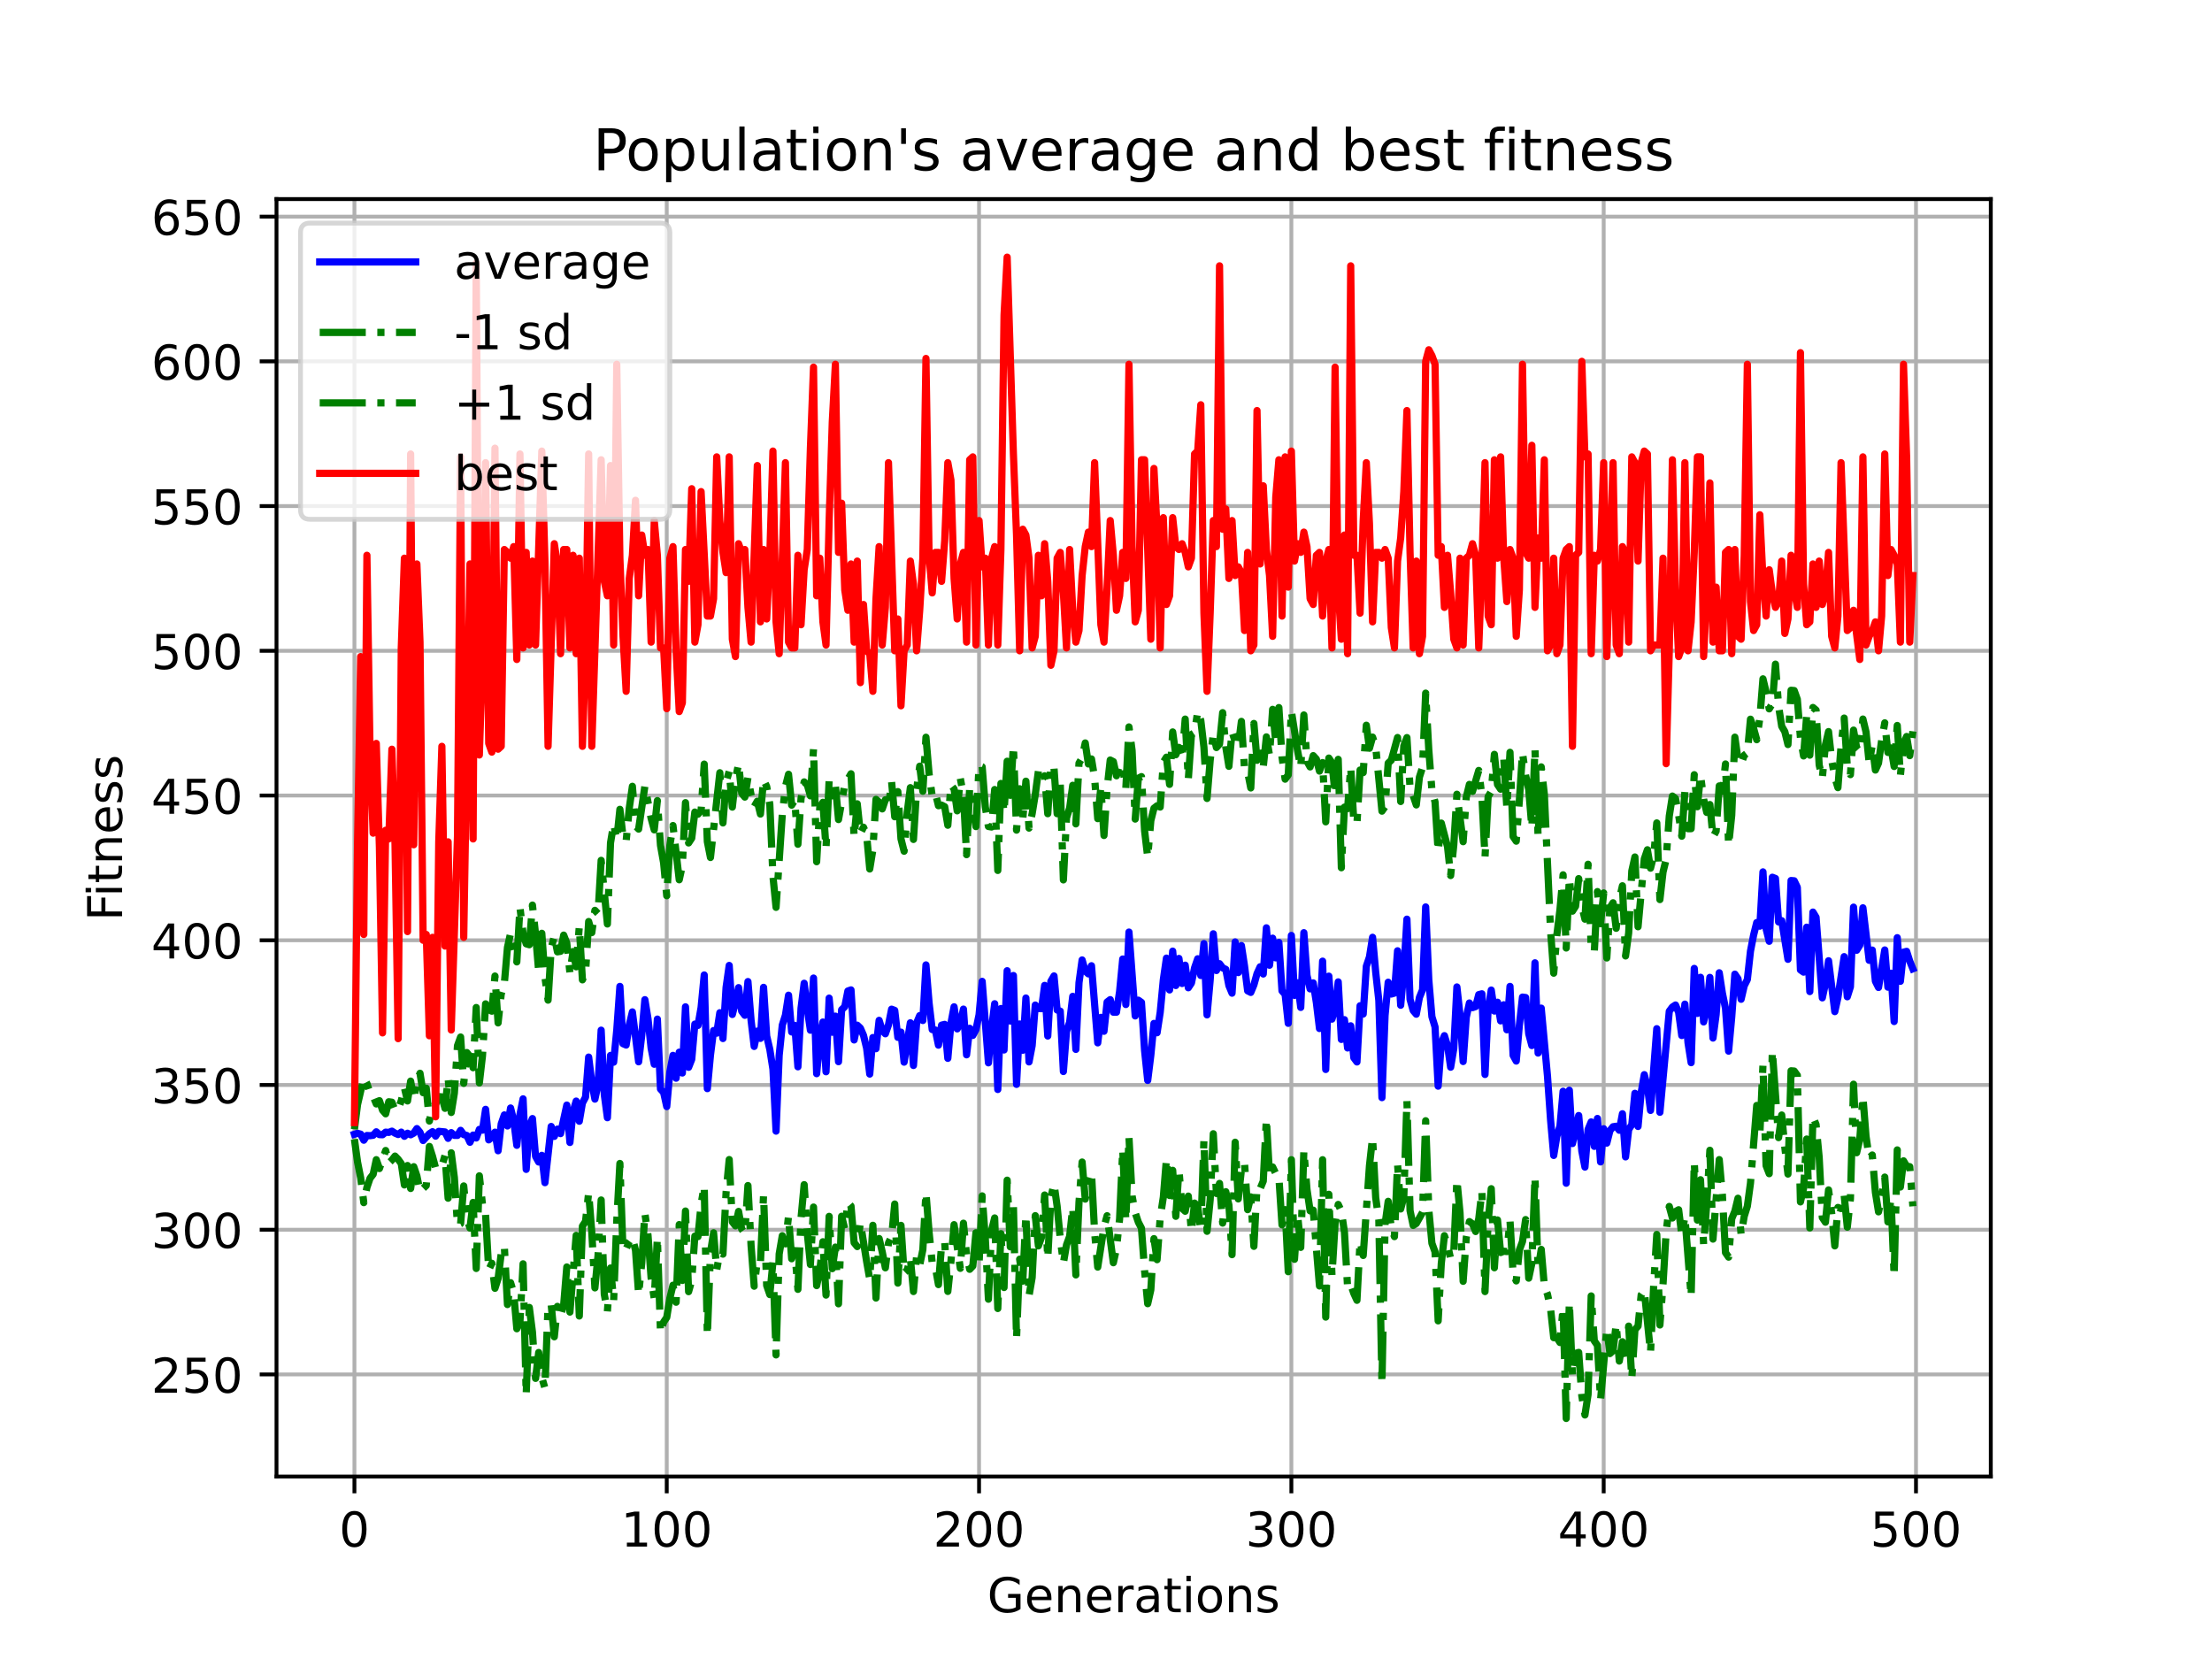 <?xml version="1.0" encoding="utf-8" standalone="no"?>
<!DOCTYPE svg PUBLIC "-//W3C//DTD SVG 1.1//EN"
  "http://www.w3.org/Graphics/SVG/1.1/DTD/svg11.dtd">
<!-- Created with matplotlib (https://matplotlib.org/) -->
<svg height="345.6pt" version="1.1" viewBox="0 0 460.8 345.6" width="460.8pt" xmlns="http://www.w3.org/2000/svg" xmlns:xlink="http://www.w3.org/1999/xlink">
 <defs>
  <style type="text/css">*{stroke-linecap:butt;stroke-linejoin:round;}</style>
 </defs>
 <g id="figure_1">
  <g id="patch_1">
   <path d="M 0 345.6 
L 460.8 345.6 
L 460.8 0 
L 0 0 
z
" style="fill:#ffffff;"/>
  </g>
  <g id="axes_1">
   <g id="patch_2">
    <path d="M 57.6 307.584 
L 414.72 307.584 
L 414.72 41.472 
L 57.6 41.472 
z
" style="fill:#ffffff;"/>
   </g>
   <g id="matplotlib.axis_1">
    <g id="xtick_1">
     <g id="line2d_1">
      <path clip-path="url(#p3020bb19d9)" d="M 73.833 307.584 
L 73.833 41.472 
" style="fill:none;stroke:#b0b0b0;stroke-linecap:square;stroke-width:0.8;"/>
     </g>
     <g id="line2d_2">
      <defs>
       <path d="M 0 0 
L 0 3.5 
" id="m7cf4fee223" style="stroke:#000000;stroke-width:0.8;"/>
      </defs>
      <g>
       <use style="stroke:#000000;stroke-width:0.8;" x="73.833" xlink:href="#m7cf4fee223" y="307.584"/>
      </g>
     </g>
     <g id="text_1">
      <!-- 0 -->
      <g transform="translate(70.651 322.182)scale(0.1 -0.1)">
       <defs>
        <path d="M 31.781 66.406 
Q 24.172 66.406 20.328 58.906 
Q 16.5 51.422 16.5 36.375 
Q 16.5 21.391 20.328 13.891 
Q 24.172 6.391 31.781 6.391 
Q 39.453 6.391 43.281 13.891 
Q 47.125 21.391 47.125 36.375 
Q 47.125 51.422 43.281 58.906 
Q 39.453 66.406 31.781 66.406 
z
M 31.781 74.219 
Q 44.047 74.219 50.516 64.516 
Q 56.984 54.828 56.984 36.375 
Q 56.984 17.969 50.516 8.266 
Q 44.047 -1.422 31.781 -1.422 
Q 19.531 -1.422 13.062 8.266 
Q 6.594 17.969 6.594 36.375 
Q 6.594 54.828 13.062 64.516 
Q 19.531 74.219 31.781 74.219 
z
" id="DejaVuSans-48"/>
       </defs>
       <use xlink:href="#DejaVuSans-48"/>
      </g>
     </g>
    </g>
    <g id="xtick_2">
     <g id="line2d_3">
      <path clip-path="url(#p3020bb19d9)" d="M 138.894 307.584 
L 138.894 41.472 
" style="fill:none;stroke:#b0b0b0;stroke-linecap:square;stroke-width:0.8;"/>
     </g>
     <g id="line2d_4">
      <g>
       <use style="stroke:#000000;stroke-width:0.8;" x="138.894" xlink:href="#m7cf4fee223" y="307.584"/>
      </g>
     </g>
     <g id="text_2">
      <!-- 100 -->
      <g transform="translate(129.35 322.182)scale(0.1 -0.1)">
       <defs>
        <path d="M 12.406 8.297 
L 28.516 8.297 
L 28.516 63.922 
L 10.984 60.406 
L 10.984 69.391 
L 28.422 72.906 
L 38.281 72.906 
L 38.281 8.297 
L 54.391 8.297 
L 54.391 0 
L 12.406 0 
z
" id="DejaVuSans-49"/>
       </defs>
       <use xlink:href="#DejaVuSans-49"/>
       <use x="63.623" xlink:href="#DejaVuSans-48"/>
       <use x="127.246" xlink:href="#DejaVuSans-48"/>
      </g>
     </g>
    </g>
    <g id="xtick_3">
     <g id="line2d_5">
      <path clip-path="url(#p3020bb19d9)" d="M 203.955 307.584 
L 203.955 41.472 
" style="fill:none;stroke:#b0b0b0;stroke-linecap:square;stroke-width:0.8;"/>
     </g>
     <g id="line2d_6">
      <g>
       <use style="stroke:#000000;stroke-width:0.8;" x="203.955" xlink:href="#m7cf4fee223" y="307.584"/>
      </g>
     </g>
     <g id="text_3">
      <!-- 200 -->
      <g transform="translate(194.411 322.182)scale(0.1 -0.1)">
       <defs>
        <path d="M 19.188 8.297 
L 53.609 8.297 
L 53.609 0 
L 7.328 0 
L 7.328 8.297 
Q 12.938 14.109 22.625 23.891 
Q 32.328 33.688 34.812 36.531 
Q 39.547 41.844 41.422 45.531 
Q 43.312 49.219 43.312 52.781 
Q 43.312 58.594 39.234 62.25 
Q 35.156 65.922 28.609 65.922 
Q 23.969 65.922 18.812 64.312 
Q 13.672 62.703 7.812 59.422 
L 7.812 69.391 
Q 13.766 71.781 18.938 73 
Q 24.125 74.219 28.422 74.219 
Q 39.75 74.219 46.484 68.547 
Q 53.219 62.891 53.219 53.422 
Q 53.219 48.922 51.531 44.891 
Q 49.859 40.875 45.406 35.406 
Q 44.188 33.984 37.641 27.219 
Q 31.109 20.453 19.188 8.297 
z
" id="DejaVuSans-50"/>
       </defs>
       <use xlink:href="#DejaVuSans-50"/>
       <use x="63.623" xlink:href="#DejaVuSans-48"/>
       <use x="127.246" xlink:href="#DejaVuSans-48"/>
      </g>
     </g>
    </g>
    <g id="xtick_4">
     <g id="line2d_7">
      <path clip-path="url(#p3020bb19d9)" d="M 269.016 307.584 
L 269.016 41.472 
" style="fill:none;stroke:#b0b0b0;stroke-linecap:square;stroke-width:0.8;"/>
     </g>
     <g id="line2d_8">
      <g>
       <use style="stroke:#000000;stroke-width:0.8;" x="269.016" xlink:href="#m7cf4fee223" y="307.584"/>
      </g>
     </g>
     <g id="text_4">
      <!-- 300 -->
      <g transform="translate(259.472 322.182)scale(0.1 -0.1)">
       <defs>
        <path d="M 40.578 39.312 
Q 47.656 37.797 51.625 33 
Q 55.609 28.219 55.609 21.188 
Q 55.609 10.406 48.188 4.484 
Q 40.766 -1.422 27.094 -1.422 
Q 22.516 -1.422 17.656 -0.516 
Q 12.797 0.391 7.625 2.203 
L 7.625 11.719 
Q 11.719 9.328 16.594 8.109 
Q 21.484 6.891 26.812 6.891 
Q 36.078 6.891 40.938 10.547 
Q 45.797 14.203 45.797 21.188 
Q 45.797 27.641 41.281 31.266 
Q 36.766 34.906 28.719 34.906 
L 20.219 34.906 
L 20.219 43.016 
L 29.109 43.016 
Q 36.375 43.016 40.234 45.922 
Q 44.094 48.828 44.094 54.297 
Q 44.094 59.906 40.109 62.906 
Q 36.141 65.922 28.719 65.922 
Q 24.656 65.922 20.016 65.031 
Q 15.375 64.156 9.812 62.312 
L 9.812 71.094 
Q 15.438 72.656 20.344 73.438 
Q 25.25 74.219 29.594 74.219 
Q 40.828 74.219 47.359 69.109 
Q 53.906 64.016 53.906 55.328 
Q 53.906 49.266 50.438 45.094 
Q 46.969 40.922 40.578 39.312 
z
" id="DejaVuSans-51"/>
       </defs>
       <use xlink:href="#DejaVuSans-51"/>
       <use x="63.623" xlink:href="#DejaVuSans-48"/>
       <use x="127.246" xlink:href="#DejaVuSans-48"/>
      </g>
     </g>
    </g>
    <g id="xtick_5">
     <g id="line2d_9">
      <path clip-path="url(#p3020bb19d9)" d="M 334.077 307.584 
L 334.077 41.472 
" style="fill:none;stroke:#b0b0b0;stroke-linecap:square;stroke-width:0.8;"/>
     </g>
     <g id="line2d_10">
      <g>
       <use style="stroke:#000000;stroke-width:0.8;" x="334.077" xlink:href="#m7cf4fee223" y="307.584"/>
      </g>
     </g>
     <g id="text_5">
      <!-- 400 -->
      <g transform="translate(324.533 322.182)scale(0.1 -0.1)">
       <defs>
        <path d="M 37.797 64.312 
L 12.891 25.391 
L 37.797 25.391 
z
M 35.203 72.906 
L 47.609 72.906 
L 47.609 25.391 
L 58.016 25.391 
L 58.016 17.188 
L 47.609 17.188 
L 47.609 0 
L 37.797 0 
L 37.797 17.188 
L 4.891 17.188 
L 4.891 26.703 
z
" id="DejaVuSans-52"/>
       </defs>
       <use xlink:href="#DejaVuSans-52"/>
       <use x="63.623" xlink:href="#DejaVuSans-48"/>
       <use x="127.246" xlink:href="#DejaVuSans-48"/>
      </g>
     </g>
    </g>
    <g id="xtick_6">
     <g id="line2d_11">
      <path clip-path="url(#p3020bb19d9)" d="M 399.138 307.584 
L 399.138 41.472 
" style="fill:none;stroke:#b0b0b0;stroke-linecap:square;stroke-width:0.8;"/>
     </g>
     <g id="line2d_12">
      <g>
       <use style="stroke:#000000;stroke-width:0.8;" x="399.138" xlink:href="#m7cf4fee223" y="307.584"/>
      </g>
     </g>
     <g id="text_6">
      <!-- 500 -->
      <g transform="translate(389.594 322.182)scale(0.1 -0.1)">
       <defs>
        <path d="M 10.797 72.906 
L 49.516 72.906 
L 49.516 64.594 
L 19.828 64.594 
L 19.828 46.734 
Q 21.969 47.469 24.109 47.828 
Q 26.266 48.188 28.422 48.188 
Q 40.625 48.188 47.75 41.5 
Q 54.891 34.812 54.891 23.391 
Q 54.891 11.625 47.562 5.094 
Q 40.234 -1.422 26.906 -1.422 
Q 22.312 -1.422 17.547 -0.641 
Q 12.797 0.141 7.719 1.703 
L 7.719 11.625 
Q 12.109 9.234 16.797 8.062 
Q 21.484 6.891 26.703 6.891 
Q 35.156 6.891 40.078 11.328 
Q 45.016 15.766 45.016 23.391 
Q 45.016 31 40.078 35.438 
Q 35.156 39.891 26.703 39.891 
Q 22.75 39.891 18.812 39.016 
Q 14.891 38.141 10.797 36.281 
z
" id="DejaVuSans-53"/>
       </defs>
       <use xlink:href="#DejaVuSans-53"/>
       <use x="63.623" xlink:href="#DejaVuSans-48"/>
       <use x="127.246" xlink:href="#DejaVuSans-48"/>
      </g>
     </g>
    </g>
    <g id="text_7">
     <!-- Generations -->
     <g transform="translate(205.662 335.861)scale(0.1 -0.1)">
      <defs>
       <path d="M 59.516 10.406 
L 59.516 29.984 
L 43.406 29.984 
L 43.406 38.094 
L 69.281 38.094 
L 69.281 6.781 
Q 63.578 2.734 56.688 0.656 
Q 49.812 -1.422 42 -1.422 
Q 24.906 -1.422 15.25 8.562 
Q 5.609 18.562 5.609 36.375 
Q 5.609 54.25 15.25 64.234 
Q 24.906 74.219 42 74.219 
Q 49.125 74.219 55.547 72.453 
Q 61.969 70.703 67.391 67.281 
L 67.391 56.781 
Q 61.922 61.422 55.766 63.766 
Q 49.609 66.109 42.828 66.109 
Q 29.438 66.109 22.719 58.641 
Q 16.016 51.172 16.016 36.375 
Q 16.016 21.625 22.719 14.156 
Q 29.438 6.688 42.828 6.688 
Q 48.047 6.688 52.141 7.594 
Q 56.25 8.5 59.516 10.406 
z
" id="DejaVuSans-71"/>
       <path d="M 56.203 29.594 
L 56.203 25.203 
L 14.891 25.203 
Q 15.484 15.922 20.484 11.062 
Q 25.484 6.203 34.422 6.203 
Q 39.594 6.203 44.453 7.469 
Q 49.312 8.734 54.109 11.281 
L 54.109 2.781 
Q 49.266 0.734 44.188 -0.344 
Q 39.109 -1.422 33.891 -1.422 
Q 20.797 -1.422 13.156 6.188 
Q 5.516 13.812 5.516 26.812 
Q 5.516 40.234 12.766 48.109 
Q 20.016 56 32.328 56 
Q 43.359 56 49.781 48.891 
Q 56.203 41.797 56.203 29.594 
z
M 47.219 32.234 
Q 47.125 39.594 43.094 43.984 
Q 39.062 48.391 32.422 48.391 
Q 24.906 48.391 20.391 44.141 
Q 15.875 39.891 15.188 32.172 
z
" id="DejaVuSans-101"/>
       <path d="M 54.891 33.016 
L 54.891 0 
L 45.906 0 
L 45.906 32.719 
Q 45.906 40.484 42.875 44.328 
Q 39.844 48.188 33.797 48.188 
Q 26.516 48.188 22.312 43.547 
Q 18.109 38.922 18.109 30.906 
L 18.109 0 
L 9.078 0 
L 9.078 54.688 
L 18.109 54.688 
L 18.109 46.188 
Q 21.344 51.125 25.703 53.562 
Q 30.078 56 35.797 56 
Q 45.219 56 50.047 50.172 
Q 54.891 44.344 54.891 33.016 
z
" id="DejaVuSans-110"/>
       <path d="M 41.109 46.297 
Q 39.594 47.172 37.812 47.578 
Q 36.031 48 33.891 48 
Q 26.266 48 22.188 43.047 
Q 18.109 38.094 18.109 28.812 
L 18.109 0 
L 9.078 0 
L 9.078 54.688 
L 18.109 54.688 
L 18.109 46.188 
Q 20.953 51.172 25.484 53.578 
Q 30.031 56 36.531 56 
Q 37.453 56 38.578 55.875 
Q 39.703 55.766 41.062 55.516 
z
" id="DejaVuSans-114"/>
       <path d="M 34.281 27.484 
Q 23.391 27.484 19.188 25 
Q 14.984 22.516 14.984 16.5 
Q 14.984 11.719 18.141 8.906 
Q 21.297 6.109 26.703 6.109 
Q 34.188 6.109 38.703 11.406 
Q 43.219 16.703 43.219 25.484 
L 43.219 27.484 
z
M 52.203 31.203 
L 52.203 0 
L 43.219 0 
L 43.219 8.297 
Q 40.141 3.328 35.547 0.953 
Q 30.953 -1.422 24.312 -1.422 
Q 15.922 -1.422 10.953 3.297 
Q 6 8.016 6 15.922 
Q 6 25.141 12.172 29.828 
Q 18.359 34.516 30.609 34.516 
L 43.219 34.516 
L 43.219 35.406 
Q 43.219 41.609 39.141 45 
Q 35.062 48.391 27.688 48.391 
Q 23 48.391 18.547 47.266 
Q 14.109 46.141 10.016 43.891 
L 10.016 52.203 
Q 14.938 54.109 19.578 55.047 
Q 24.219 56 28.609 56 
Q 40.484 56 46.344 49.844 
Q 52.203 43.703 52.203 31.203 
z
" id="DejaVuSans-97"/>
       <path d="M 18.312 70.219 
L 18.312 54.688 
L 36.812 54.688 
L 36.812 47.703 
L 18.312 47.703 
L 18.312 18.016 
Q 18.312 11.328 20.141 9.422 
Q 21.969 7.516 27.594 7.516 
L 36.812 7.516 
L 36.812 0 
L 27.594 0 
Q 17.188 0 13.234 3.875 
Q 9.281 7.766 9.281 18.016 
L 9.281 47.703 
L 2.688 47.703 
L 2.688 54.688 
L 9.281 54.688 
L 9.281 70.219 
z
" id="DejaVuSans-116"/>
       <path d="M 9.422 54.688 
L 18.406 54.688 
L 18.406 0 
L 9.422 0 
z
M 9.422 75.984 
L 18.406 75.984 
L 18.406 64.594 
L 9.422 64.594 
z
" id="DejaVuSans-105"/>
       <path d="M 30.609 48.391 
Q 23.391 48.391 19.188 42.75 
Q 14.984 37.109 14.984 27.297 
Q 14.984 17.484 19.156 11.844 
Q 23.344 6.203 30.609 6.203 
Q 37.797 6.203 41.984 11.859 
Q 46.188 17.531 46.188 27.297 
Q 46.188 37.016 41.984 42.703 
Q 37.797 48.391 30.609 48.391 
z
M 30.609 56 
Q 42.328 56 49.016 48.375 
Q 55.719 40.766 55.719 27.297 
Q 55.719 13.875 49.016 6.219 
Q 42.328 -1.422 30.609 -1.422 
Q 18.844 -1.422 12.172 6.219 
Q 5.516 13.875 5.516 27.297 
Q 5.516 40.766 12.172 48.375 
Q 18.844 56 30.609 56 
z
" id="DejaVuSans-111"/>
       <path d="M 44.281 53.078 
L 44.281 44.578 
Q 40.484 46.531 36.375 47.5 
Q 32.281 48.484 27.875 48.484 
Q 21.188 48.484 17.844 46.438 
Q 14.5 44.391 14.5 40.281 
Q 14.5 37.156 16.891 35.375 
Q 19.281 33.594 26.516 31.984 
L 29.594 31.297 
Q 39.156 29.25 43.188 25.516 
Q 47.219 21.781 47.219 15.094 
Q 47.219 7.469 41.188 3.016 
Q 35.156 -1.422 24.609 -1.422 
Q 20.219 -1.422 15.453 -0.562 
Q 10.688 0.297 5.422 2 
L 5.422 11.281 
Q 10.406 8.688 15.234 7.391 
Q 20.062 6.109 24.812 6.109 
Q 31.156 6.109 34.562 8.281 
Q 37.984 10.453 37.984 14.406 
Q 37.984 18.062 35.516 20.016 
Q 33.062 21.969 24.703 23.781 
L 21.578 24.516 
Q 13.234 26.266 9.516 29.906 
Q 5.812 33.547 5.812 39.891 
Q 5.812 47.609 11.281 51.797 
Q 16.75 56 26.812 56 
Q 31.781 56 36.172 55.266 
Q 40.578 54.547 44.281 53.078 
z
" id="DejaVuSans-115"/>
      </defs>
      <use xlink:href="#DejaVuSans-71"/>
      <use x="77.49" xlink:href="#DejaVuSans-101"/>
      <use x="139.014" xlink:href="#DejaVuSans-110"/>
      <use x="202.393" xlink:href="#DejaVuSans-101"/>
      <use x="263.916" xlink:href="#DejaVuSans-114"/>
      <use x="305.029" xlink:href="#DejaVuSans-97"/>
      <use x="366.309" xlink:href="#DejaVuSans-116"/>
      <use x="405.518" xlink:href="#DejaVuSans-105"/>
      <use x="433.301" xlink:href="#DejaVuSans-111"/>
      <use x="494.482" xlink:href="#DejaVuSans-110"/>
      <use x="557.861" xlink:href="#DejaVuSans-115"/>
     </g>
    </g>
   </g>
   <g id="matplotlib.axis_2">
    <g id="ytick_1">
     <g id="line2d_13">
      <path clip-path="url(#p3020bb19d9)" d="M 57.6 286.322 
L 414.72 286.322 
" style="fill:none;stroke:#b0b0b0;stroke-linecap:square;stroke-width:0.8;"/>
     </g>
     <g id="line2d_14">
      <defs>
       <path d="M 0 0 
L -3.5 0 
" id="m9d2e5731d7" style="stroke:#000000;stroke-width:0.8;"/>
      </defs>
      <g>
       <use style="stroke:#000000;stroke-width:0.8;" x="57.6" xlink:href="#m9d2e5731d7" y="286.322"/>
      </g>
     </g>
     <g id="text_8">
      <!-- 250 -->
      <g transform="translate(31.512 290.121)scale(0.1 -0.1)">
       <use xlink:href="#DejaVuSans-50"/>
       <use x="63.623" xlink:href="#DejaVuSans-53"/>
       <use x="127.246" xlink:href="#DejaVuSans-48"/>
      </g>
     </g>
    </g>
    <g id="ytick_2">
     <g id="line2d_15">
      <path clip-path="url(#p3020bb19d9)" d="M 57.6 256.172 
L 414.72 256.172 
" style="fill:none;stroke:#b0b0b0;stroke-linecap:square;stroke-width:0.8;"/>
     </g>
     <g id="line2d_16">
      <g>
       <use style="stroke:#000000;stroke-width:0.8;" x="57.6" xlink:href="#m9d2e5731d7" y="256.172"/>
      </g>
     </g>
     <g id="text_9">
      <!-- 300 -->
      <g transform="translate(31.512 259.971)scale(0.1 -0.1)">
       <use xlink:href="#DejaVuSans-51"/>
       <use x="63.623" xlink:href="#DejaVuSans-48"/>
       <use x="127.246" xlink:href="#DejaVuSans-48"/>
      </g>
     </g>
    </g>
    <g id="ytick_3">
     <g id="line2d_17">
      <path clip-path="url(#p3020bb19d9)" d="M 57.6 226.023 
L 414.72 226.023 
" style="fill:none;stroke:#b0b0b0;stroke-linecap:square;stroke-width:0.8;"/>
     </g>
     <g id="line2d_18">
      <g>
       <use style="stroke:#000000;stroke-width:0.8;" x="57.6" xlink:href="#m9d2e5731d7" y="226.023"/>
      </g>
     </g>
     <g id="text_10">
      <!-- 350 -->
      <g transform="translate(31.512 229.822)scale(0.1 -0.1)">
       <use xlink:href="#DejaVuSans-51"/>
       <use x="63.623" xlink:href="#DejaVuSans-53"/>
       <use x="127.246" xlink:href="#DejaVuSans-48"/>
      </g>
     </g>
    </g>
    <g id="ytick_4">
     <g id="line2d_19">
      <path clip-path="url(#p3020bb19d9)" d="M 57.6 195.873 
L 414.72 195.873 
" style="fill:none;stroke:#b0b0b0;stroke-linecap:square;stroke-width:0.8;"/>
     </g>
     <g id="line2d_20">
      <g>
       <use style="stroke:#000000;stroke-width:0.8;" x="57.6" xlink:href="#m9d2e5731d7" y="195.873"/>
      </g>
     </g>
     <g id="text_11">
      <!-- 400 -->
      <g transform="translate(31.512 199.673)scale(0.1 -0.1)">
       <use xlink:href="#DejaVuSans-52"/>
       <use x="63.623" xlink:href="#DejaVuSans-48"/>
       <use x="127.246" xlink:href="#DejaVuSans-48"/>
      </g>
     </g>
    </g>
    <g id="ytick_5">
     <g id="line2d_21">
      <path clip-path="url(#p3020bb19d9)" d="M 57.6 165.724 
L 414.72 165.724 
" style="fill:none;stroke:#b0b0b0;stroke-linecap:square;stroke-width:0.8;"/>
     </g>
     <g id="line2d_22">
      <g>
       <use style="stroke:#000000;stroke-width:0.8;" x="57.6" xlink:href="#m9d2e5731d7" y="165.724"/>
      </g>
     </g>
     <g id="text_12">
      <!-- 450 -->
      <g transform="translate(31.512 169.523)scale(0.1 -0.1)">
       <use xlink:href="#DejaVuSans-52"/>
       <use x="63.623" xlink:href="#DejaVuSans-53"/>
       <use x="127.246" xlink:href="#DejaVuSans-48"/>
      </g>
     </g>
    </g>
    <g id="ytick_6">
     <g id="line2d_23">
      <path clip-path="url(#p3020bb19d9)" d="M 57.6 135.574 
L 414.72 135.574 
" style="fill:none;stroke:#b0b0b0;stroke-linecap:square;stroke-width:0.8;"/>
     </g>
     <g id="line2d_24">
      <g>
       <use style="stroke:#000000;stroke-width:0.8;" x="57.6" xlink:href="#m9d2e5731d7" y="135.574"/>
      </g>
     </g>
     <g id="text_13">
      <!-- 500 -->
      <g transform="translate(31.512 139.374)scale(0.1 -0.1)">
       <use xlink:href="#DejaVuSans-53"/>
       <use x="63.623" xlink:href="#DejaVuSans-48"/>
       <use x="127.246" xlink:href="#DejaVuSans-48"/>
      </g>
     </g>
    </g>
    <g id="ytick_7">
     <g id="line2d_25">
      <path clip-path="url(#p3020bb19d9)" d="M 57.6 105.425 
L 414.72 105.425 
" style="fill:none;stroke:#b0b0b0;stroke-linecap:square;stroke-width:0.8;"/>
     </g>
     <g id="line2d_26">
      <g>
       <use style="stroke:#000000;stroke-width:0.8;" x="57.6" xlink:href="#m9d2e5731d7" y="105.425"/>
      </g>
     </g>
     <g id="text_14">
      <!-- 550 -->
      <g transform="translate(31.512 109.224)scale(0.1 -0.1)">
       <use xlink:href="#DejaVuSans-53"/>
       <use x="63.623" xlink:href="#DejaVuSans-53"/>
       <use x="127.246" xlink:href="#DejaVuSans-48"/>
      </g>
     </g>
    </g>
    <g id="ytick_8">
     <g id="line2d_27">
      <path clip-path="url(#p3020bb19d9)" d="M 57.6 75.276 
L 414.72 75.276 
" style="fill:none;stroke:#b0b0b0;stroke-linecap:square;stroke-width:0.8;"/>
     </g>
     <g id="line2d_28">
      <g>
       <use style="stroke:#000000;stroke-width:0.8;" x="57.6" xlink:href="#m9d2e5731d7" y="75.276"/>
      </g>
     </g>
     <g id="text_15">
      <!-- 600 -->
      <g transform="translate(31.512 79.075)scale(0.1 -0.1)">
       <defs>
        <path d="M 33.016 40.375 
Q 26.375 40.375 22.484 35.828 
Q 18.609 31.297 18.609 23.391 
Q 18.609 15.531 22.484 10.953 
Q 26.375 6.391 33.016 6.391 
Q 39.656 6.391 43.531 10.953 
Q 47.406 15.531 47.406 23.391 
Q 47.406 31.297 43.531 35.828 
Q 39.656 40.375 33.016 40.375 
z
M 52.594 71.297 
L 52.594 62.312 
Q 48.875 64.062 45.094 64.984 
Q 41.312 65.922 37.594 65.922 
Q 27.828 65.922 22.672 59.328 
Q 17.531 52.734 16.797 39.406 
Q 19.672 43.656 24.016 45.922 
Q 28.375 48.188 33.594 48.188 
Q 44.578 48.188 50.953 41.516 
Q 57.328 34.859 57.328 23.391 
Q 57.328 12.156 50.688 5.359 
Q 44.047 -1.422 33.016 -1.422 
Q 20.359 -1.422 13.672 8.266 
Q 6.984 17.969 6.984 36.375 
Q 6.984 53.656 15.188 63.938 
Q 23.391 74.219 37.203 74.219 
Q 40.922 74.219 44.703 73.484 
Q 48.484 72.75 52.594 71.297 
z
" id="DejaVuSans-54"/>
       </defs>
       <use xlink:href="#DejaVuSans-54"/>
       <use x="63.623" xlink:href="#DejaVuSans-48"/>
       <use x="127.246" xlink:href="#DejaVuSans-48"/>
      </g>
     </g>
    </g>
    <g id="ytick_9">
     <g id="line2d_29">
      <path clip-path="url(#p3020bb19d9)" d="M 57.6 45.126 
L 414.72 45.126 
" style="fill:none;stroke:#b0b0b0;stroke-linecap:square;stroke-width:0.8;"/>
     </g>
     <g id="line2d_30">
      <g>
       <use style="stroke:#000000;stroke-width:0.8;" x="57.6" xlink:href="#m9d2e5731d7" y="45.126"/>
      </g>
     </g>
     <g id="text_16">
      <!-- 650 -->
      <g transform="translate(31.512 48.925)scale(0.1 -0.1)">
       <use xlink:href="#DejaVuSans-54"/>
       <use x="63.623" xlink:href="#DejaVuSans-53"/>
       <use x="127.246" xlink:href="#DejaVuSans-48"/>
      </g>
     </g>
    </g>
    <g id="text_17">
     <!-- Fitness -->
     <g transform="translate(25.433 191.845)rotate(-90)scale(0.1 -0.1)">
      <defs>
       <path d="M 9.812 72.906 
L 51.703 72.906 
L 51.703 64.594 
L 19.672 64.594 
L 19.672 43.109 
L 48.578 43.109 
L 48.578 34.812 
L 19.672 34.812 
L 19.672 0 
L 9.812 0 
z
" id="DejaVuSans-70"/>
      </defs>
      <use xlink:href="#DejaVuSans-70"/>
      <use x="50.27" xlink:href="#DejaVuSans-105"/>
      <use x="78.053" xlink:href="#DejaVuSans-116"/>
      <use x="117.262" xlink:href="#DejaVuSans-110"/>
      <use x="180.641" xlink:href="#DejaVuSans-101"/>
      <use x="242.164" xlink:href="#DejaVuSans-115"/>
      <use x="294.264" xlink:href="#DejaVuSans-115"/>
     </g>
    </g>
   </g>
   <g id="line2d_31">
    <path clip-path="url(#p3020bb19d9)" d="M 73.833 236.286 
L 74.483 236.087 
L 75.134 236.265 
L 75.785 237.526 
L 76.435 236.542 
L 77.086 236.584 
L 77.736 236.498 
L 78.387 235.776 
L 79.038 236.362 
L 79.688 236.388 
L 80.339 235.849 
L 80.989 235.902 
L 81.64 235.637 
L 82.291 236.062 
L 82.941 236.34 
L 83.592 235.841 
L 84.242 236.71 
L 84.893 236.074 
L 85.544 236.399 
L 86.194 236.051 
L 86.845 235.106 
L 87.496 235.886 
L 88.146 237.591 
L 89.447 236.177 
L 90.098 235.754 
L 90.749 236.677 
L 91.399 235.679 
L 92.7 235.803 
L 93.351 237.14 
L 94.002 235.949 
L 94.652 236.514 
L 95.303 236.527 
L 95.953 235.471 
L 96.604 236.368 
L 97.255 236.543 
L 97.905 237.958 
L 98.556 236.454 
L 99.207 237.062 
L 99.857 235.271 
L 100.508 235.434 
L 101.158 231.091 
L 101.809 237.455 
L 102.46 236.906 
L 103.11 235.851 
L 103.761 239.724 
L 104.411 234.127 
L 105.062 232.256 
L 105.713 234.561 
L 106.363 230.815 
L 107.014 233.443 
L 107.664 238.592 
L 108.315 232.177 
L 108.966 228.909 
L 109.616 243.602 
L 110.267 234.585 
L 110.918 233.017 
L 111.568 240.894 
L 112.219 242.066 
L 112.869 240.681 
L 113.52 246.372 
L 114.821 234.664 
L 115.472 236.732 
L 116.122 235.216 
L 116.773 236.151 
L 118.074 230.209 
L 118.725 237.997 
L 119.375 231.576 
L 120.026 229.377 
L 120.677 233.578 
L 121.327 229.775 
L 121.978 228.558 
L 122.629 220.21 
L 123.279 225.486 
L 123.93 228.966 
L 124.58 225.956 
L 125.231 214.602 
L 125.882 228.011 
L 126.532 232.841 
L 127.183 219.86 
L 127.833 221.273 
L 128.484 214.584 
L 129.135 205.485 
L 129.785 217.416 
L 130.436 217.702 
L 131.086 213.518 
L 131.737 210.799 
L 133.038 221.193 
L 133.689 215.645 
L 134.339 208.25 
L 134.99 212.239 
L 135.641 218.354 
L 136.291 221.699 
L 136.942 212.297 
L 137.593 226.863 
L 138.243 227.578 
L 138.894 230.521 
L 139.544 223.282 
L 140.195 219.854 
L 140.846 224.61 
L 141.496 219.187 
L 142.147 223.527 
L 142.797 209.742 
L 143.448 222.34 
L 144.099 220.685 
L 144.749 213.336 
L 145.4 213.613 
L 146.05 209.877 
L 146.701 203.103 
L 147.352 226.781 
L 148.002 219.8 
L 148.653 214.681 
L 149.304 215.229 
L 149.954 210.966 
L 150.605 216.345 
L 151.255 205.694 
L 151.906 201.119 
L 152.557 211.336 
L 153.207 208.849 
L 153.858 205.742 
L 154.508 210.644 
L 155.159 211.502 
L 155.81 204.478 
L 156.46 212.522 
L 157.111 217.991 
L 157.761 214.793 
L 158.412 216.315 
L 159.063 205.68 
L 159.713 215.814 
L 160.364 218.6 
L 161.015 222.712 
L 161.665 235.635 
L 162.316 219.838 
L 162.966 213.541 
L 163.617 211.484 
L 164.268 207.318 
L 164.918 214.976 
L 165.569 213.604 
L 166.219 222.234 
L 166.87 210.032 
L 167.521 204.832 
L 168.171 210.187 
L 168.822 214.608 
L 169.472 203.748 
L 170.123 223.665 
L 170.774 216.527 
L 171.424 212.908 
L 172.075 223.264 
L 172.725 207.927 
L 173.376 215.03 
L 174.027 211.681 
L 174.677 221.169 
L 175.328 210.357 
L 175.979 209.718 
L 176.629 206.444 
L 177.28 206.215 
L 177.93 216.638 
L 178.581 213.565 
L 179.232 214.174 
L 179.882 215.681 
L 180.533 218.361 
L 181.183 223.75 
L 181.834 216.142 
L 182.485 218.461 
L 183.135 212.558 
L 183.786 214.651 
L 184.436 215.356 
L 185.087 213.5 
L 185.738 210.231 
L 186.388 210.484 
L 187.039 216.1 
L 187.69 215.008 
L 188.34 221.265 
L 189.641 213.065 
L 190.292 221.959 
L 190.943 213.122 
L 191.593 211.569 
L 192.244 212.588 
L 192.894 201.008 
L 193.545 208.936 
L 194.196 214.476 
L 194.846 214.572 
L 195.497 217.726 
L 196.147 213.555 
L 196.798 213.396 
L 197.449 220.469 
L 198.099 213.149 
L 198.75 209.736 
L 199.401 214.333 
L 200.051 213.189 
L 200.702 210.217 
L 201.352 219.737 
L 202.003 214.216 
L 202.654 215.694 
L 203.304 214.499 
L 203.955 211.402 
L 204.605 204.436 
L 205.907 221.41 
L 206.557 214.301 
L 207.208 209.097 
L 207.858 226.957 
L 208.509 210.1 
L 209.16 218.727 
L 209.81 202.217 
L 210.461 212.709 
L 211.112 203.218 
L 211.762 225.89 
L 212.413 213.312 
L 213.063 218.787 
L 213.714 207.909 
L 214.365 221.217 
L 215.015 217.814 
L 215.666 209.371 
L 216.316 210.092 
L 216.967 210.13 
L 217.618 205.276 
L 218.268 215.82 
L 218.919 204.418 
L 219.569 203.304 
L 220.22 210.399 
L 220.871 210.641 
L 221.521 223.219 
L 222.172 214.855 
L 222.822 212.952 
L 223.473 207.559 
L 224.124 218.608 
L 224.774 204.707 
L 225.425 199.974 
L 226.076 202.283 
L 226.726 202.876 
L 227.377 201.181 
L 228.678 217.249 
L 229.329 211.941 
L 229.979 214.834 
L 230.63 208.743 
L 231.28 208.244 
L 231.931 210.857 
L 232.582 210.857 
L 233.232 206.558 
L 233.883 199.781 
L 234.533 209.261 
L 235.184 194.167 
L 236.485 211.635 
L 237.136 208.355 
L 237.787 208.82 
L 238.437 218.859 
L 239.088 225.076 
L 239.738 219.83 
L 240.389 213.199 
L 241.04 215.139 
L 241.69 210.888 
L 242.341 204.094 
L 242.991 199.594 
L 243.642 206.222 
L 244.293 198.139 
L 244.943 205.304 
L 245.594 199.66 
L 246.244 204.882 
L 246.895 201.063 
L 247.546 205.768 
L 248.196 204.784 
L 248.847 201.626 
L 249.498 199.73 
L 250.148 203.211 
L 250.799 196.567 
L 251.449 211.418 
L 252.1 204.172 
L 252.751 194.523 
L 253.401 202.178 
L 254.052 200.757 
L 254.702 201.626 
L 255.353 201.934 
L 256.004 205.326 
L 256.654 206.896 
L 257.305 196.22 
L 257.955 202.608 
L 258.606 196.978 
L 259.257 201.24 
L 259.907 206.405 
L 260.558 206.739 
L 261.208 205.171 
L 261.859 202.832 
L 262.51 201.397 
L 263.16 202.9 
L 263.811 193.282 
L 264.462 201.077 
L 265.112 195.439 
L 265.763 199.54 
L 266.413 196.32 
L 267.064 206.417 
L 267.715 207.153 
L 268.365 213.177 
L 269.016 194.868 
L 269.666 207.354 
L 270.317 204.742 
L 270.968 209.863 
L 271.618 194.296 
L 272.269 203.194 
L 272.919 206.004 
L 273.57 204.755 
L 274.221 208.844 
L 274.871 214.261 
L 275.522 200.227 
L 276.173 222.791 
L 276.823 203.354 
L 277.474 212.303 
L 278.124 210.17 
L 278.775 204.544 
L 279.426 216.533 
L 280.076 212.419 
L 280.727 218.311 
L 281.377 213.692 
L 282.028 220.349 
L 282.679 221.223 
L 283.329 209.515 
L 283.98 211.244 
L 284.63 201.294 
L 285.281 199.357 
L 285.932 195.258 
L 286.582 202.512 
L 287.233 208.406 
L 287.884 228.656 
L 288.534 211.527 
L 289.185 204.617 
L 289.835 207.078 
L 290.486 206.887 
L 291.137 198.066 
L 291.787 209.41 
L 292.438 202.398 
L 293.088 191.479 
L 293.739 208.172 
L 294.39 210.512 
L 295.04 211.277 
L 295.691 207.793 
L 296.341 206.197 
L 296.992 188.933 
L 297.643 204.092 
L 298.293 211.792 
L 298.944 213.927 
L 299.595 226.268 
L 300.245 217.346 
L 300.896 215.748 
L 301.546 217.837 
L 302.197 222.314 
L 302.848 218.441 
L 303.498 205.6 
L 304.149 211.467 
L 304.799 221.133 
L 305.45 211.927 
L 306.101 208.942 
L 306.751 209.911 
L 307.402 209.688 
L 308.052 207.196 
L 308.703 207.029 
L 309.354 223.832 
L 310.004 210.238 
L 310.655 206.251 
L 311.305 210.622 
L 311.956 208.783 
L 312.607 212.667 
L 313.257 209.314 
L 313.908 214.523 
L 314.559 205.485 
L 315.209 219.848 
L 315.86 221.036 
L 316.51 213.583 
L 317.161 207.716 
L 317.812 207.8 
L 318.462 215.356 
L 319.113 217.81 
L 319.763 200.571 
L 320.414 219.372 
L 321.065 210.013 
L 322.366 224.141 
L 323.016 233.337 
L 323.667 240.7 
L 324.318 236.72 
L 324.968 234.591 
L 325.619 227.331 
L 326.27 246.488 
L 326.92 227.115 
L 327.571 238.221 
L 328.872 232.382 
L 329.523 239.781 
L 330.173 243.124 
L 330.824 235.279 
L 331.474 233.714 
L 332.125 238.805 
L 332.776 232.996 
L 333.426 242.049 
L 334.077 235.139 
L 334.727 238.131 
L 335.378 235.53 
L 336.029 234.719 
L 336.679 234.621 
L 337.33 235.454 
L 337.981 232.017 
L 338.631 241.002 
L 339.282 235.306 
L 339.932 234.299 
L 340.583 227.754 
L 341.234 234.662 
L 341.884 227.603 
L 342.535 223.87 
L 343.185 226.433 
L 343.836 231.317 
L 345.137 214.295 
L 345.788 231.709 
L 347.74 210.659 
L 348.39 209.784 
L 349.041 209.362 
L 349.691 210.9 
L 350.342 215.718 
L 350.993 209.181 
L 351.643 217.219 
L 352.294 221.374 
L 352.945 201.74 
L 353.595 211.117 
L 354.246 203.587 
L 354.896 212.884 
L 355.547 210.001 
L 356.198 203.61 
L 356.848 216.242 
L 357.499 211.376 
L 358.149 202.645 
L 358.8 206.872 
L 359.451 210.044 
L 360.101 218.974 
L 360.752 211.853 
L 361.402 202.934 
L 362.053 203.893 
L 362.704 208.168 
L 363.354 205.358 
L 364.005 204.062 
L 364.656 198.147 
L 365.306 194.8 
L 365.957 192.189 
L 366.607 192.943 
L 367.258 181.628 
L 367.909 193.485 
L 368.559 196.088 
L 369.21 182.746 
L 369.86 183 
L 370.511 192.056 
L 371.162 191.79 
L 372.463 199.841 
L 373.113 183.431 
L 373.764 183.485 
L 374.415 184.843 
L 375.065 202.048 
L 375.716 202.512 
L 376.367 193.151 
L 377.017 206.562 
L 377.668 190.005 
L 378.318 191.091 
L 379.62 207.873 
L 380.27 204.882 
L 380.921 200.143 
L 382.222 210.737 
L 382.873 207.806 
L 384.174 199.286 
L 384.824 207.647 
L 385.475 205.575 
L 386.126 188.975 
L 386.776 197.956 
L 387.427 196.903 
L 388.078 189.113 
L 389.379 200.046 
L 390.029 197.915 
L 390.68 204.411 
L 391.331 205.708 
L 392.632 197.893 
L 393.282 205.642 
L 393.933 202.735 
L 394.584 212.805 
L 395.234 195.337 
L 395.885 204.424 
L 396.535 198.358 
L 397.186 198.184 
L 397.837 200.227 
L 398.487 201.82 
L 398.487 201.82 
" style="fill:none;stroke:#0000ff;stroke-linecap:square;stroke-width:1.5;"/>
   </g>
   <g id="line2d_32">
    <path clip-path="url(#p3020bb19d9)" d="M 73.833 237.319 
L 74.483 242.069 
L 75.134 245.367 
L 75.785 250.532 
L 76.435 247.361 
L 77.086 245.459 
L 77.736 244.622 
L 78.387 241.583 
L 79.038 243.433 
L 80.339 239.668 
L 80.989 242.289 
L 81.64 241.665 
L 82.291 240.835 
L 82.941 241.504 
L 83.592 242.405 
L 84.242 246.847 
L 84.893 242.799 
L 85.544 247.583 
L 86.194 243.044 
L 86.845 244.959 
L 87.496 248.189 
L 88.797 246.968 
L 89.447 238.821 
L 90.098 240.876 
L 90.749 243.341 
L 91.399 242.918 
L 92.05 242.901 
L 92.7 240.722 
L 93.351 249.609 
L 94.002 240.148 
L 94.652 245.307 
L 95.303 255.221 
L 95.953 254.913 
L 96.604 247.052 
L 97.255 253.818 
L 97.905 255.835 
L 98.556 250.484 
L 99.207 264.242 
L 99.857 244.945 
L 100.508 250.91 
L 101.158 253.06 
L 101.809 264.562 
L 102.46 263.162 
L 103.11 268.378 
L 103.761 266.36 
L 104.411 261.157 
L 105.062 259.607 
L 105.713 271.76 
L 106.363 267.202 
L 107.014 269.344 
L 107.664 276.804 
L 108.315 275.348 
L 108.966 263.276 
L 109.616 290.588 
L 110.267 272.362 
L 110.918 277.486 
L 111.568 287.142 
L 112.219 281.745 
L 112.869 286.942 
L 113.52 289.181 
L 114.171 271.933 
L 114.821 271.778 
L 115.472 278.478 
L 116.122 272.144 
L 116.773 274.126 
L 117.424 271.799 
L 118.074 263.935 
L 118.725 273.332 
L 120.026 257.349 
L 120.677 274.148 
L 121.327 255.429 
L 121.978 254.446 
L 122.629 248.451 
L 123.279 256.687 
L 123.93 268.291 
L 124.58 261.579 
L 125.231 249.979 
L 125.882 269.597 
L 126.532 273.196 
L 127.183 264.146 
L 127.833 270.89 
L 128.484 254.309 
L 129.135 242.371 
L 129.785 260.561 
L 130.436 260.16 
L 131.086 258.663 
L 131.737 257.797 
L 132.388 260.454 
L 133.038 269.673 
L 133.689 263.083 
L 134.339 252.736 
L 134.99 257.318 
L 135.641 266.242 
L 136.291 270.527 
L 136.942 257.813 
L 137.593 277.618 
L 138.243 275.404 
L 138.894 274.445 
L 139.544 270.444 
L 140.195 267.731 
L 140.846 271.279 
L 141.496 255.098 
L 142.147 266.741 
L 142.797 252.279 
L 143.448 269.077 
L 144.099 266.763 
L 144.749 257.506 
L 145.4 257.613 
L 146.05 250.868 
L 146.701 247.031 
L 147.352 278.233 
L 148.002 260.967 
L 148.653 256.808 
L 149.304 264.522 
L 149.954 260.959 
L 150.605 261.26 
L 151.255 248.407 
L 151.906 241.559 
L 152.557 254.537 
L 153.207 255.368 
L 153.858 252.361 
L 154.508 256.052 
L 155.159 256.955 
L 155.81 246.967 
L 156.46 259.442 
L 157.111 267.939 
L 157.761 262.678 
L 158.412 263.047 
L 159.063 248.923 
L 159.713 267.788 
L 160.364 269.685 
L 161.015 262.932 
L 161.665 282.253 
L 162.316 261.229 
L 162.966 257.417 
L 163.617 259.117 
L 164.268 253.343 
L 164.918 262.222 
L 165.569 260.524 
L 166.219 268.593 
L 166.87 253.72 
L 167.521 246.783 
L 168.171 256.875 
L 168.822 263.419 
L 169.472 251.452 
L 170.123 267.816 
L 170.774 264.799 
L 171.424 258.679 
L 172.075 269.793 
L 172.725 253.39 
L 173.376 264.283 
L 174.027 259.791 
L 174.677 271.607 
L 175.328 253.36 
L 175.979 255.994 
L 176.629 250.483 
L 177.28 251.241 
L 177.93 258.881 
L 178.581 259.681 
L 179.232 254.718 
L 180.533 262.779 
L 181.183 266.474 
L 181.834 255.25 
L 182.485 270.406 
L 183.135 258.009 
L 183.786 260.793 
L 184.436 264.112 
L 185.087 258.937 
L 185.738 257.59 
L 186.388 250.82 
L 187.039 267.295 
L 187.69 255.265 
L 188.34 265.204 
L 188.991 264.573 
L 189.641 262.045 
L 190.292 269.049 
L 190.943 261.732 
L 191.593 263.527 
L 192.244 260.333 
L 192.894 248.435 
L 193.545 256.668 
L 194.196 263.101 
L 194.846 263.961 
L 195.497 267.607 
L 196.147 259.394 
L 196.798 258.741 
L 197.449 269.026 
L 198.099 262.8 
L 198.75 255.12 
L 200.051 264.216 
L 200.702 254.816 
L 201.352 261.432 
L 202.003 264.422 
L 202.654 263.737 
L 203.304 256.804 
L 203.955 263.273 
L 204.605 249.126 
L 205.256 257.976 
L 205.907 270.649 
L 206.557 256.321 
L 207.208 253.719 
L 207.858 272.584 
L 208.509 256.994 
L 209.16 268.214 
L 209.81 245.853 
L 210.461 259.739 
L 211.112 251.085 
L 211.762 278.849 
L 212.413 262.313 
L 213.063 266.882 
L 213.714 253.084 
L 214.365 269.925 
L 215.015 266.135 
L 215.666 253.241 
L 216.316 259.539 
L 216.967 257.748 
L 217.618 248.942 
L 218.268 262.13 
L 218.919 249.443 
L 219.569 246.623 
L 220.22 251.29 
L 220.871 258.03 
L 221.521 263.136 
L 222.172 259.332 
L 222.822 257.553 
L 223.473 251.531 
L 224.124 265.588 
L 224.774 250.428 
L 225.425 242.075 
L 226.076 249.795 
L 226.726 246.602 
L 227.377 244.26 
L 228.027 256.697 
L 228.678 263.959 
L 229.979 255.622 
L 230.63 253.257 
L 231.931 263.052 
L 232.582 260.101 
L 233.232 253.922 
L 233.883 239.46 
L 234.533 254.299 
L 235.184 236.903 
L 235.835 249.134 
L 236.485 252.641 
L 237.136 254.598 
L 237.787 255.854 
L 238.437 264.69 
L 239.088 271.584 
L 239.738 268.701 
L 240.389 258.027 
L 241.04 262.415 
L 241.69 253.655 
L 242.341 249.411 
L 242.991 241.451 
L 243.642 249.044 
L 244.293 243.801 
L 244.943 253.379 
L 245.594 243.617 
L 246.244 251.703 
L 246.895 252.324 
L 247.546 249.172 
L 248.196 256.544 
L 248.847 250.623 
L 249.498 251.231 
L 250.148 256.351 
L 250.799 237.474 
L 251.449 256.503 
L 252.1 249.947 
L 252.751 236.178 
L 253.401 248.627 
L 254.052 246.528 
L 254.702 254.792 
L 255.353 248.252 
L 256.004 251.009 
L 256.654 261.367 
L 257.305 237.947 
L 257.955 249.752 
L 258.606 243.678 
L 259.257 242.287 
L 259.907 251.995 
L 260.558 249.333 
L 261.208 259.632 
L 261.859 247.274 
L 262.51 247.617 
L 263.16 246.051 
L 263.811 233.059 
L 264.462 244.81 
L 265.112 243.103 
L 265.763 244.461 
L 266.413 245.238 
L 267.064 255.162 
L 267.715 251.992 
L 268.365 264.921 
L 269.016 241.585 
L 269.666 262.337 
L 270.317 253.056 
L 270.968 259.852 
L 271.618 239.65 
L 272.269 247.792 
L 272.919 252.242 
L 273.57 252.098 
L 274.871 267.888 
L 275.522 241.592 
L 276.173 274.376 
L 276.823 248.791 
L 277.474 265.709 
L 278.124 254.893 
L 278.775 250.906 
L 279.426 252.299 
L 280.076 256.702 
L 280.727 268.16 
L 281.377 267.564 
L 282.028 269.453 
L 282.679 270.879 
L 283.329 258.617 
L 283.98 261.536 
L 285.281 242.842 
L 285.932 236.965 
L 286.582 249.489 
L 287.233 254.138 
L 287.884 288.332 
L 288.534 255.007 
L 289.185 250.258 
L 289.835 255.799 
L 290.486 257.61 
L 291.137 242.494 
L 291.787 251.852 
L 292.438 249.411 
L 293.088 229.307 
L 293.739 252.195 
L 294.39 255.282 
L 295.04 254.873 
L 296.341 252.561 
L 296.992 233.472 
L 297.643 251.979 
L 298.293 258.996 
L 298.944 260.783 
L 299.595 275.16 
L 300.245 263.228 
L 300.896 257.412 
L 301.546 259.291 
L 302.197 262.24 
L 302.848 260.843 
L 303.498 245.746 
L 304.149 252.643 
L 304.799 266.923 
L 305.45 257.807 
L 306.101 254.48 
L 306.751 254.949 
L 307.402 256.547 
L 308.052 253.893 
L 308.703 248.193 
L 309.354 269.058 
L 310.004 254.508 
L 310.655 247.629 
L 311.305 264.1 
L 311.956 254.14 
L 312.607 260.931 
L 313.257 260.654 
L 313.908 260.719 
L 314.559 254.251 
L 315.209 265.423 
L 315.86 266.839 
L 316.51 260.409 
L 317.161 258.639 
L 317.812 254.057 
L 318.462 266.262 
L 319.113 263.192 
L 319.763 245.148 
L 320.414 264.435 
L 321.065 260.272 
L 321.715 267.901 
L 322.366 269.605 
L 323.016 272.674 
L 323.667 278.666 
L 324.318 278.646 
L 324.968 279.668 
L 325.619 272.42 
L 326.27 295.488 
L 326.92 271.312 
L 327.571 286.631 
L 328.221 281.923 
L 328.872 281.73 
L 329.523 290.807 
L 330.173 294.764 
L 330.824 290.52 
L 331.474 269.967 
L 332.125 279.327 
L 332.776 280.258 
L 333.426 291.665 
L 334.727 276.696 
L 335.378 281.973 
L 336.029 281.375 
L 336.679 275.858 
L 337.33 283.534 
L 337.981 279.51 
L 338.631 282.861 
L 339.282 276.25 
L 339.932 287.156 
L 340.583 276.985 
L 341.234 276.263 
L 341.884 269.754 
L 342.535 268.808 
L 343.836 281.778 
L 344.487 267.886 
L 345.137 257.16 
L 345.788 276.021 
L 346.438 267.532 
L 347.089 256.595 
L 347.74 251.325 
L 348.39 253.734 
L 349.041 252.383 
L 349.691 252.013 
L 350.342 257.236 
L 350.993 253.412 
L 352.294 270.117 
L 352.945 242.097 
L 353.595 254.175 
L 354.246 245.762 
L 354.896 259.271 
L 355.547 250.763 
L 356.198 239.62 
L 356.848 258.128 
L 358.149 241.567 
L 358.8 248.885 
L 359.451 260.94 
L 360.101 261.884 
L 360.752 253.879 
L 361.402 252.304 
L 362.053 249.615 
L 362.704 257.179 
L 363.354 253.373 
L 364.005 251.276 
L 364.656 246.475 
L 365.957 230.286 
L 366.607 236.306 
L 367.258 221.845 
L 367.909 242.825 
L 368.559 244.504 
L 369.21 218.918 
L 370.511 236.99 
L 371.162 232.278 
L 371.812 239.039 
L 372.463 244.578 
L 373.113 223.067 
L 373.764 223.116 
L 374.415 224.011 
L 375.065 250.38 
L 375.716 247.547 
L 376.367 237.281 
L 377.017 255.808 
L 377.668 232.63 
L 378.318 234.259 
L 378.969 241.117 
L 379.62 253.639 
L 380.27 254.61 
L 380.921 247.883 
L 381.571 252.728 
L 382.222 259.543 
L 382.873 251.531 
L 383.523 251.765 
L 384.174 248.986 
L 384.824 255.643 
L 385.475 249.781 
L 386.126 225.859 
L 386.776 240.134 
L 387.427 237.305 
L 388.078 228.434 
L 388.728 236.72 
L 389.379 241.187 
L 390.029 240.608 
L 390.68 248.404 
L 391.331 252.451 
L 391.981 249.416 
L 392.632 245.208 
L 393.282 254.54 
L 393.933 249.66 
L 394.584 265.938 
L 395.234 239.546 
L 395.885 247.281 
L 396.535 241.824 
L 397.186 242.942 
L 397.837 243.037 
L 398.487 251.297 
L 398.487 251.297 
" style="fill:none;stroke:#008000;stroke-dasharray:9.6,2.4,1.5,2.4;stroke-dashoffset:0;stroke-width:1.5;"/>
   </g>
   <g id="line2d_33">
    <path clip-path="url(#p3020bb19d9)" d="M 73.833 235.252 
L 74.483 230.104 
L 75.785 224.52 
L 76.435 225.722 
L 77.086 227.708 
L 77.736 228.373 
L 78.387 229.97 
L 79.038 229.291 
L 79.688 231.268 
L 80.339 232.029 
L 80.989 229.515 
L 81.64 229.609 
L 82.291 231.289 
L 82.941 231.177 
L 83.592 229.277 
L 84.242 226.573 
L 84.893 229.349 
L 85.544 225.214 
L 86.194 229.058 
L 86.845 225.254 
L 87.496 223.582 
L 88.146 227.632 
L 88.797 226.685 
L 89.447 233.534 
L 90.098 230.632 
L 90.749 230.013 
L 91.399 228.44 
L 92.05 228.499 
L 92.7 230.885 
L 93.351 224.67 
L 94.002 231.749 
L 94.652 227.72 
L 95.303 217.834 
L 95.953 216.03 
L 96.604 225.685 
L 97.255 219.269 
L 97.905 220.081 
L 98.556 222.425 
L 99.207 209.882 
L 99.857 225.596 
L 100.508 219.959 
L 101.158 209.123 
L 101.809 210.349 
L 102.46 210.65 
L 103.11 203.325 
L 103.761 213.088 
L 104.411 207.097 
L 105.062 204.905 
L 105.713 197.362 
L 106.363 194.429 
L 107.664 200.38 
L 108.315 189.006 
L 108.966 194.541 
L 109.616 196.615 
L 110.267 196.808 
L 110.918 188.549 
L 111.568 194.647 
L 112.219 202.387 
L 112.869 194.421 
L 113.52 203.563 
L 114.171 208.348 
L 114.821 197.549 
L 115.472 194.985 
L 116.122 198.287 
L 116.773 198.175 
L 117.424 194.802 
L 118.074 196.484 
L 118.725 202.663 
L 119.375 198.231 
L 120.026 201.406 
L 120.677 193.009 
L 121.327 204.121 
L 121.978 202.669 
L 122.629 191.969 
L 123.279 194.286 
L 123.93 189.642 
L 124.58 190.334 
L 125.231 179.224 
L 126.532 192.485 
L 127.183 175.574 
L 127.833 171.656 
L 128.484 174.859 
L 129.135 168.599 
L 129.785 174.272 
L 130.436 175.243 
L 131.086 168.373 
L 131.737 163.801 
L 132.388 172.045 
L 133.038 172.713 
L 134.339 163.763 
L 135.641 170.467 
L 136.291 172.872 
L 136.942 166.781 
L 137.593 176.108 
L 138.243 179.753 
L 138.894 186.597 
L 139.544 176.12 
L 140.195 171.977 
L 141.496 183.276 
L 142.147 180.313 
L 142.797 167.206 
L 143.448 175.603 
L 144.099 174.608 
L 144.749 169.166 
L 145.4 169.614 
L 146.05 168.887 
L 146.701 159.175 
L 147.352 175.329 
L 148.002 178.633 
L 149.954 160.973 
L 150.605 171.43 
L 151.255 162.981 
L 151.906 160.679 
L 152.557 168.135 
L 153.207 162.33 
L 153.858 159.123 
L 154.508 165.235 
L 155.159 166.05 
L 155.81 161.989 
L 156.46 165.602 
L 157.111 168.043 
L 157.761 166.908 
L 158.412 169.583 
L 159.063 162.436 
L 159.713 163.84 
L 160.364 167.515 
L 161.015 182.493 
L 161.665 189.017 
L 162.966 169.665 
L 163.617 163.851 
L 164.268 161.293 
L 164.918 167.73 
L 165.569 166.683 
L 166.219 175.875 
L 166.87 166.343 
L 167.521 162.881 
L 168.171 163.498 
L 168.822 165.797 
L 169.472 156.045 
L 170.123 179.514 
L 170.774 168.255 
L 171.424 167.137 
L 172.075 176.734 
L 172.725 162.464 
L 173.376 165.778 
L 174.027 163.571 
L 174.677 170.731 
L 175.979 163.443 
L 177.28 161.189 
L 177.93 174.395 
L 178.581 167.449 
L 179.232 173.63 
L 179.882 172.327 
L 180.533 173.942 
L 181.183 181.025 
L 181.834 177.034 
L 182.485 166.517 
L 183.135 167.107 
L 183.786 168.51 
L 184.436 166.6 
L 185.087 168.063 
L 185.738 162.871 
L 186.388 170.147 
L 187.039 164.906 
L 187.69 174.751 
L 188.34 177.326 
L 188.991 169.226 
L 189.641 164.084 
L 190.292 174.869 
L 190.943 164.513 
L 191.593 159.611 
L 192.244 164.844 
L 192.894 153.58 
L 193.545 161.204 
L 194.196 165.85 
L 194.846 165.183 
L 195.497 167.844 
L 196.147 167.716 
L 196.798 168.051 
L 197.449 171.912 
L 198.099 163.498 
L 198.75 164.352 
L 199.401 168.915 
L 200.051 162.163 
L 200.702 165.619 
L 201.352 178.042 
L 202.003 164.011 
L 202.654 167.65 
L 203.304 172.194 
L 203.955 159.531 
L 204.605 159.745 
L 205.256 168.08 
L 205.907 172.171 
L 206.557 172.281 
L 207.208 164.474 
L 207.858 181.331 
L 208.509 163.206 
L 209.16 169.241 
L 209.81 158.581 
L 210.461 165.679 
L 211.112 155.351 
L 211.762 172.931 
L 212.413 164.31 
L 213.063 170.691 
L 213.714 162.734 
L 214.365 172.509 
L 215.015 169.493 
L 215.666 165.5 
L 216.316 160.645 
L 216.967 162.512 
L 217.618 161.611 
L 218.268 169.51 
L 218.919 159.392 
L 219.569 159.985 
L 220.22 169.509 
L 220.871 163.251 
L 221.521 183.302 
L 222.172 170.379 
L 222.822 168.351 
L 223.473 163.588 
L 224.124 171.628 
L 224.774 158.987 
L 225.425 157.872 
L 226.076 154.771 
L 226.726 159.15 
L 227.377 158.101 
L 228.027 162.047 
L 228.678 170.54 
L 229.329 163.968 
L 229.979 174.046 
L 230.63 164.229 
L 231.28 158.327 
L 231.931 158.662 
L 232.582 161.612 
L 233.232 159.194 
L 233.883 160.101 
L 234.533 164.223 
L 235.184 151.431 
L 235.835 156.337 
L 236.485 170.63 
L 237.136 162.113 
L 237.787 161.785 
L 238.437 173.029 
L 239.088 178.568 
L 239.738 170.959 
L 240.389 168.371 
L 241.04 167.863 
L 241.69 168.122 
L 242.341 158.778 
L 242.991 157.737 
L 243.642 163.4 
L 244.293 152.477 
L 244.943 157.229 
L 245.594 155.703 
L 246.244 158.061 
L 246.895 149.801 
L 247.546 162.365 
L 248.196 153.025 
L 248.847 152.629 
L 249.498 148.229 
L 250.148 150.07 
L 250.799 155.659 
L 251.449 166.333 
L 252.1 158.397 
L 252.751 152.868 
L 253.401 155.728 
L 254.052 154.985 
L 254.702 148.459 
L 255.353 155.616 
L 256.004 159.643 
L 256.654 152.425 
L 257.305 154.492 
L 257.955 155.463 
L 258.606 150.277 
L 259.257 160.193 
L 259.907 160.815 
L 260.558 164.145 
L 261.208 150.711 
L 261.859 158.39 
L 262.51 155.177 
L 263.16 159.75 
L 263.811 153.505 
L 264.462 157.344 
L 265.112 147.775 
L 265.763 154.619 
L 266.413 147.401 
L 267.064 157.671 
L 267.715 162.315 
L 268.365 161.434 
L 269.016 148.151 
L 270.317 156.427 
L 270.968 159.873 
L 271.618 148.942 
L 272.269 158.595 
L 272.919 159.766 
L 273.57 157.413 
L 274.221 158.134 
L 274.871 160.635 
L 275.522 158.861 
L 276.173 171.206 
L 276.823 157.917 
L 277.474 158.897 
L 278.124 165.448 
L 278.775 158.183 
L 279.426 180.767 
L 280.076 168.136 
L 280.727 168.461 
L 281.377 159.819 
L 282.028 171.244 
L 282.679 171.567 
L 283.329 160.413 
L 283.98 160.951 
L 284.63 151.075 
L 285.281 155.873 
L 285.932 153.551 
L 286.582 155.536 
L 287.884 168.98 
L 288.534 168.047 
L 289.185 158.975 
L 289.835 158.357 
L 291.137 153.638 
L 291.787 166.969 
L 292.438 155.385 
L 293.088 153.652 
L 293.739 164.149 
L 294.39 165.743 
L 295.04 167.681 
L 295.691 161.886 
L 296.341 159.833 
L 296.992 144.393 
L 297.643 156.205 
L 298.293 164.588 
L 298.944 167.07 
L 299.595 177.375 
L 300.245 171.463 
L 301.546 176.383 
L 302.197 182.389 
L 302.848 176.038 
L 303.498 165.455 
L 304.799 175.342 
L 305.45 166.047 
L 306.101 163.405 
L 306.751 164.873 
L 308.052 160.499 
L 308.703 165.864 
L 309.354 178.605 
L 310.004 165.967 
L 310.655 164.872 
L 311.305 157.145 
L 311.956 163.426 
L 312.607 164.402 
L 313.257 157.974 
L 313.908 168.328 
L 314.559 156.719 
L 315.209 174.273 
L 315.86 175.233 
L 316.51 166.757 
L 317.161 156.793 
L 317.812 161.544 
L 318.462 164.45 
L 319.113 172.429 
L 319.763 155.994 
L 320.414 174.309 
L 321.065 159.755 
L 321.715 165.446 
L 323.016 194 
L 323.667 202.733 
L 324.318 194.794 
L 324.968 189.514 
L 325.619 182.242 
L 326.27 197.488 
L 326.92 182.919 
L 327.571 189.811 
L 328.221 188.791 
L 328.872 183.033 
L 329.523 188.755 
L 330.173 191.483 
L 330.824 180.037 
L 331.474 197.461 
L 332.125 198.283 
L 332.776 185.734 
L 333.426 192.434 
L 334.077 186.017 
L 334.727 199.567 
L 335.378 189.087 
L 336.029 188.063 
L 336.679 193.385 
L 337.33 187.373 
L 337.981 184.524 
L 338.631 199.143 
L 339.282 194.363 
L 339.932 181.442 
L 340.583 178.523 
L 341.234 193.061 
L 342.535 178.932 
L 343.185 177.022 
L 343.836 180.856 
L 344.487 178.299 
L 345.137 171.429 
L 345.788 187.397 
L 346.438 181.668 
L 347.089 179.009 
L 347.74 169.992 
L 348.39 165.835 
L 349.041 166.341 
L 349.691 169.788 
L 350.342 174.2 
L 350.993 164.951 
L 351.643 172.63 
L 352.294 172.63 
L 352.945 161.384 
L 353.595 168.059 
L 354.246 161.412 
L 354.896 166.496 
L 355.547 169.239 
L 356.198 167.599 
L 356.848 174.357 
L 357.499 173.15 
L 358.149 163.722 
L 358.8 164.859 
L 359.451 159.147 
L 360.101 176.064 
L 360.752 169.826 
L 361.402 153.564 
L 362.053 158.171 
L 362.704 159.158 
L 363.354 157.343 
L 364.005 156.848 
L 364.656 149.819 
L 365.306 151.724 
L 365.957 154.093 
L 366.607 149.58 
L 367.258 141.412 
L 367.909 144.145 
L 368.559 147.673 
L 369.21 146.574 
L 369.86 138.353 
L 370.511 147.123 
L 371.162 151.302 
L 371.812 152.421 
L 372.463 155.104 
L 373.113 143.796 
L 373.764 143.854 
L 374.415 145.675 
L 375.065 153.716 
L 375.716 157.478 
L 376.367 149.021 
L 377.017 157.316 
L 377.668 147.379 
L 378.318 147.923 
L 378.969 159.373 
L 379.62 162.106 
L 380.27 155.154 
L 380.921 152.402 
L 381.571 158.326 
L 382.222 161.931 
L 382.873 164.082 
L 383.523 155.442 
L 384.174 149.586 
L 384.824 159.651 
L 385.475 161.37 
L 386.126 152.092 
L 386.776 155.779 
L 387.427 156.5 
L 388.078 149.792 
L 388.728 152.492 
L 389.379 158.906 
L 390.029 155.223 
L 390.68 160.417 
L 391.331 158.965 
L 391.981 154.209 
L 392.632 150.579 
L 393.282 156.743 
L 393.933 155.81 
L 394.584 159.673 
L 395.234 151.128 
L 395.885 161.567 
L 396.535 154.891 
L 397.186 153.425 
L 397.837 157.416 
L 398.487 152.343 
L 398.487 152.343 
" style="fill:none;stroke:#008000;stroke-dasharray:9.6,2.4,1.5,2.4;stroke-dashoffset:0;stroke-width:1.5;"/>
   </g>
   <g id="line2d_34">
    <path clip-path="url(#p3020bb19d9)" d="M 73.833 233.862 
L 74.483 175.975 
L 75.134 136.78 
L 75.785 194.667 
L 76.435 115.676 
L 77.086 156.679 
L 77.736 173.563 
L 78.387 154.87 
L 79.038 176.578 
L 79.688 215.169 
L 80.339 172.96 
L 80.989 174.769 
L 81.64 156.076 
L 82.291 175.975 
L 82.941 216.375 
L 83.592 134.971 
L 84.242 116.279 
L 84.893 194.064 
L 85.544 94.571 
L 86.194 175.975 
L 86.845 117.485 
L 87.496 133.766 
L 88.146 195.873 
L 88.797 194.667 
L 89.447 215.772 
L 90.098 195.27 
L 90.749 232.656 
L 91.399 175.372 
L 92.05 155.473 
L 92.7 197.079 
L 93.351 175.372 
L 94.002 214.566 
L 95.303 174.166 
L 95.953 95.174 
L 96.604 195.27 
L 97.905 117.485 
L 98.556 174.769 
L 99.207 54.774 
L 99.857 157.282 
L 100.508 137.383 
L 101.158 96.38 
L 101.809 154.87 
L 102.46 156.679 
L 103.11 93.365 
L 103.761 156.076 
L 104.411 155.473 
L 105.062 114.47 
L 105.713 115.073 
L 106.363 116.279 
L 107.014 113.867 
L 107.664 137.383 
L 108.315 94.571 
L 108.966 134.971 
L 109.616 115.073 
L 110.267 134.368 
L 110.918 116.882 
L 111.568 134.368 
L 112.869 93.968 
L 113.52 116.882 
L 114.171 155.473 
L 115.472 113.264 
L 116.122 117.485 
L 116.773 136.177 
L 117.424 114.47 
L 118.074 114.47 
L 118.725 134.971 
L 119.375 115.676 
L 120.026 136.177 
L 120.677 116.279 
L 121.327 155.473 
L 121.978 136.177 
L 122.629 94.571 
L 123.279 155.473 
L 125.231 95.777 
L 125.882 121.103 
L 126.532 124.118 
L 127.183 96.983 
L 127.833 134.368 
L 128.484 75.879 
L 129.135 116.279 
L 129.785 132.56 
L 130.436 144.016 
L 131.086 120.5 
L 131.737 115.676 
L 132.388 104.219 
L 133.038 124.118 
L 133.689 111.455 
L 134.339 115.676 
L 134.99 114.47 
L 135.641 133.766 
L 136.291 108.44 
L 136.942 115.676 
L 137.593 134.971 
L 138.243 134.971 
L 138.894 147.634 
L 139.544 116.279 
L 140.195 113.867 
L 140.846 135.574 
L 141.496 148.237 
L 142.147 146.428 
L 142.797 114.47 
L 143.448 121.103 
L 144.099 101.807 
L 144.749 133.766 
L 145.4 130.148 
L 146.05 102.41 
L 147.352 128.339 
L 148.002 128.339 
L 148.653 124.721 
L 149.304 95.174 
L 149.954 108.44 
L 150.605 115.073 
L 151.255 119.294 
L 151.906 95.174 
L 152.557 133.163 
L 153.207 136.78 
L 153.858 113.264 
L 154.508 115.073 
L 155.159 114.47 
L 155.81 126.53 
L 156.46 133.766 
L 157.761 96.983 
L 158.412 129.545 
L 159.063 114.47 
L 159.713 128.942 
L 160.364 115.676 
L 161.015 93.968 
L 161.665 129.545 
L 162.316 136.177 
L 163.617 96.38 
L 164.268 133.766 
L 164.918 134.971 
L 165.569 134.971 
L 166.219 115.676 
L 166.87 130.148 
L 167.521 118.691 
L 168.171 114.47 
L 168.822 93.365 
L 169.472 76.482 
L 170.123 124.118 
L 170.774 116.279 
L 171.424 129.545 
L 172.075 134.368 
L 172.725 108.44 
L 173.376 87.938 
L 174.027 75.879 
L 174.677 115.073 
L 175.328 104.822 
L 175.979 122.912 
L 176.629 127.133 
L 177.28 117.485 
L 177.93 133.766 
L 178.581 116.882 
L 179.232 142.207 
L 179.882 125.927 
L 180.533 135.574 
L 181.183 136.177 
L 181.834 144.016 
L 182.485 124.721 
L 183.135 113.867 
L 183.786 134.368 
L 184.436 126.53 
L 185.087 96.38 
L 186.388 135.574 
L 187.039 128.942 
L 187.69 147.031 
L 188.34 135.574 
L 188.991 134.368 
L 189.641 116.882 
L 190.292 121.706 
L 190.943 135.574 
L 191.593 127.133 
L 192.244 116.279 
L 192.894 74.673 
L 193.545 115.676 
L 194.196 123.515 
L 194.846 115.073 
L 195.497 115.073 
L 196.147 121.103 
L 196.798 112.661 
L 197.449 96.38 
L 198.099 99.998 
L 198.75 120.5 
L 199.401 128.942 
L 200.051 117.485 
L 200.702 115.073 
L 201.352 133.766 
L 202.003 95.777 
L 202.654 95.174 
L 203.304 134.368 
L 203.955 108.44 
L 204.605 118.088 
L 205.256 116.279 
L 205.907 134.368 
L 206.557 116.279 
L 207.208 113.867 
L 207.858 134.368 
L 208.509 114.47 
L 209.16 65.628 
L 209.81 53.568 
L 211.112 94.571 
L 211.762 111.455 
L 212.413 135.574 
L 213.063 110.249 
L 213.714 111.455 
L 214.365 116.279 
L 215.015 134.971 
L 215.666 132.56 
L 216.316 115.676 
L 216.967 124.118 
L 217.618 113.264 
L 218.268 121.103 
L 218.919 138.589 
L 219.569 135.574 
L 220.22 116.279 
L 220.871 115.073 
L 221.521 123.515 
L 222.172 134.971 
L 222.822 114.47 
L 223.473 127.133 
L 224.124 133.766 
L 224.774 131.354 
L 225.425 119.897 
L 226.076 113.867 
L 226.726 110.852 
L 227.377 113.867 
L 228.027 96.38 
L 229.329 130.148 
L 229.979 133.766 
L 230.63 122.309 
L 231.28 108.44 
L 231.931 115.676 
L 232.582 127.133 
L 233.232 124.118 
L 233.883 115.073 
L 234.533 120.5 
L 235.184 75.879 
L 235.835 113.867 
L 236.485 129.545 
L 237.136 127.133 
L 237.787 95.777 
L 238.437 95.777 
L 239.738 133.163 
L 240.389 97.586 
L 241.04 110.249 
L 241.69 134.971 
L 242.341 107.837 
L 242.991 125.927 
L 243.642 124.118 
L 244.293 107.837 
L 244.943 113.867 
L 245.594 114.47 
L 246.244 113.264 
L 246.895 115.073 
L 247.546 118.088 
L 248.196 116.279 
L 248.847 94.571 
L 249.498 93.968 
L 250.148 84.32 
L 250.799 127.736 
L 251.449 144.016 
L 252.1 127.736 
L 252.751 108.44 
L 253.401 113.867 
L 254.052 55.377 
L 254.702 110.249 
L 255.353 106.028 
L 256.004 120.5 
L 256.654 108.44 
L 257.305 119.897 
L 257.955 118.088 
L 258.606 119.294 
L 259.257 131.354 
L 259.907 115.073 
L 260.558 135.574 
L 261.208 134.368 
L 261.859 85.526 
L 262.51 117.485 
L 263.16 101.204 
L 263.811 114.47 
L 264.462 119.897 
L 265.112 132.56 
L 265.763 103.616 
L 266.413 95.777 
L 267.064 128.339 
L 267.715 95.174 
L 268.365 122.309 
L 269.016 93.968 
L 269.666 116.882 
L 270.317 113.264 
L 270.968 115.073 
L 271.618 110.852 
L 272.269 113.867 
L 272.919 124.721 
L 273.57 125.927 
L 274.221 115.676 
L 274.871 115.073 
L 275.522 128.339 
L 276.173 116.882 
L 276.823 114.47 
L 277.474 134.971 
L 278.124 76.482 
L 278.775 122.912 
L 279.426 133.163 
L 280.076 111.455 
L 280.727 136.177 
L 281.377 55.377 
L 282.028 115.676 
L 282.679 115.676 
L 283.329 127.736 
L 283.98 108.44 
L 284.63 96.38 
L 285.281 109.043 
L 285.932 129.545 
L 286.582 115.073 
L 287.233 115.073 
L 287.884 116.279 
L 288.534 114.47 
L 289.185 116.279 
L 289.835 130.751 
L 290.486 134.971 
L 291.137 116.882 
L 291.787 112.058 
L 292.438 102.41 
L 293.088 85.526 
L 293.739 115.073 
L 294.39 134.971 
L 295.04 116.882 
L 295.691 136.177 
L 296.341 132.56 
L 296.992 75.276 
L 297.643 72.864 
L 298.293 74.07 
L 298.944 75.879 
L 299.595 115.676 
L 300.245 113.867 
L 300.896 126.53 
L 301.546 115.676 
L 302.197 123.515 
L 302.848 133.163 
L 303.498 134.971 
L 304.149 116.279 
L 304.799 134.368 
L 305.45 116.279 
L 306.101 115.676 
L 306.751 113.264 
L 307.402 115.676 
L 308.052 134.971 
L 308.703 117.485 
L 309.354 96.38 
L 310.004 128.339 
L 310.655 130.148 
L 311.305 95.777 
L 311.956 116.279 
L 312.607 95.174 
L 313.257 116.279 
L 313.908 125.324 
L 314.559 114.47 
L 315.209 116.279 
L 315.86 132.56 
L 316.51 122.912 
L 317.161 75.879 
L 317.812 115.073 
L 318.462 116.279 
L 319.113 92.762 
L 319.763 126.53 
L 320.414 112.058 
L 321.065 116.279 
L 321.715 95.777 
L 322.366 135.574 
L 323.016 134.368 
L 323.667 116.279 
L 324.318 136.177 
L 324.968 134.368 
L 325.619 116.279 
L 326.27 114.47 
L 326.92 113.867 
L 327.571 155.473 
L 328.221 115.676 
L 328.872 115.073 
L 329.523 75.276 
L 330.173 95.174 
L 330.824 94.571 
L 331.474 136.177 
L 332.125 115.676 
L 332.776 116.882 
L 333.426 114.47 
L 334.077 96.38 
L 334.727 136.78 
L 336.029 96.38 
L 336.679 134.368 
L 337.33 136.177 
L 337.981 113.867 
L 338.631 115.073 
L 339.282 133.766 
L 339.932 95.174 
L 340.583 96.38 
L 341.234 116.882 
L 341.884 96.38 
L 342.535 93.968 
L 343.185 94.571 
L 343.836 135.574 
L 344.487 134.368 
L 345.788 134.368 
L 346.438 116.279 
L 347.089 159.091 
L 347.74 135.574 
L 348.39 95.777 
L 349.041 122.912 
L 349.691 136.78 
L 350.342 134.971 
L 350.993 96.38 
L 351.643 135.574 
L 352.294 129.545 
L 352.945 115.073 
L 353.595 95.174 
L 354.246 95.174 
L 354.896 136.78 
L 355.547 123.515 
L 356.198 100.601 
L 356.848 133.766 
L 357.499 122.309 
L 358.149 135.574 
L 358.8 135.574 
L 359.451 115.073 
L 360.101 114.47 
L 360.752 136.177 
L 361.402 114.47 
L 362.053 132.56 
L 362.704 133.163 
L 363.354 115.676 
L 364.005 75.879 
L 364.656 125.324 
L 365.306 131.354 
L 365.957 130.148 
L 366.607 107.234 
L 367.258 120.5 
L 367.909 128.339 
L 368.559 118.691 
L 369.21 123.515 
L 369.86 126.53 
L 370.511 125.324 
L 371.162 116.882 
L 371.812 131.957 
L 372.463 128.942 
L 373.113 115.676 
L 373.764 122.912 
L 374.415 126.53 
L 375.065 73.467 
L 375.716 121.706 
L 376.367 130.148 
L 377.017 129.545 
L 377.668 117.485 
L 378.318 126.53 
L 378.969 116.882 
L 379.62 125.927 
L 380.27 123.515 
L 380.921 115.073 
L 381.571 132.56 
L 382.222 134.971 
L 382.873 128.339 
L 383.523 96.38 
L 384.824 131.354 
L 385.475 130.751 
L 386.126 127.133 
L 387.427 137.383 
L 388.078 95.174 
L 388.728 134.368 
L 389.379 132.56 
L 390.029 131.354 
L 390.68 129.545 
L 391.331 135.574 
L 391.981 128.339 
L 392.632 94.571 
L 393.282 119.897 
L 393.933 114.47 
L 394.584 115.676 
L 395.234 117.485 
L 395.885 133.766 
L 396.535 75.879 
L 397.186 95.174 
L 397.837 133.766 
L 398.487 119.897 
L 398.487 119.897 
" style="fill:none;stroke:#ff0000;stroke-linecap:square;stroke-width:1.5;"/>
   </g>
   <g id="patch_3">
    <path d="M 57.6 307.584 
L 57.6 41.472 
" style="fill:none;stroke:#000000;stroke-linecap:square;stroke-linejoin:miter;stroke-width:0.8;"/>
   </g>
   <g id="patch_4">
    <path d="M 414.72 307.584 
L 414.72 41.472 
" style="fill:none;stroke:#000000;stroke-linecap:square;stroke-linejoin:miter;stroke-width:0.8;"/>
   </g>
   <g id="patch_5">
    <path d="M 57.6 307.584 
L 414.72 307.584 
" style="fill:none;stroke:#000000;stroke-linecap:square;stroke-linejoin:miter;stroke-width:0.8;"/>
   </g>
   <g id="patch_6">
    <path d="M 57.6 41.472 
L 414.72 41.472 
" style="fill:none;stroke:#000000;stroke-linecap:square;stroke-linejoin:miter;stroke-width:0.8;"/>
   </g>
   <g id="text_18">
    <!-- Population's average and best fitness -->
    <g transform="translate(123.53 35.472)scale(0.12 -0.12)">
     <defs>
      <path d="M 19.672 64.797 
L 19.672 37.406 
L 32.078 37.406 
Q 38.969 37.406 42.719 40.969 
Q 46.484 44.531 46.484 51.125 
Q 46.484 57.672 42.719 61.234 
Q 38.969 64.797 32.078 64.797 
z
M 9.812 72.906 
L 32.078 72.906 
Q 44.344 72.906 50.609 67.359 
Q 56.891 61.812 56.891 51.125 
Q 56.891 40.328 50.609 34.812 
Q 44.344 29.297 32.078 29.297 
L 19.672 29.297 
L 19.672 0 
L 9.812 0 
z
" id="DejaVuSans-80"/>
      <path d="M 18.109 8.203 
L 18.109 -20.797 
L 9.078 -20.797 
L 9.078 54.688 
L 18.109 54.688 
L 18.109 46.391 
Q 20.953 51.266 25.266 53.625 
Q 29.594 56 35.594 56 
Q 45.562 56 51.781 48.094 
Q 58.016 40.188 58.016 27.297 
Q 58.016 14.406 51.781 6.484 
Q 45.562 -1.422 35.594 -1.422 
Q 29.594 -1.422 25.266 0.953 
Q 20.953 3.328 18.109 8.203 
z
M 48.688 27.297 
Q 48.688 37.203 44.609 42.844 
Q 40.531 48.484 33.406 48.484 
Q 26.266 48.484 22.188 42.844 
Q 18.109 37.203 18.109 27.297 
Q 18.109 17.391 22.188 11.75 
Q 26.266 6.109 33.406 6.109 
Q 40.531 6.109 44.609 11.75 
Q 48.688 17.391 48.688 27.297 
z
" id="DejaVuSans-112"/>
      <path d="M 8.5 21.578 
L 8.5 54.688 
L 17.484 54.688 
L 17.484 21.922 
Q 17.484 14.156 20.5 10.266 
Q 23.531 6.391 29.594 6.391 
Q 36.859 6.391 41.078 11.031 
Q 45.312 15.672 45.312 23.688 
L 45.312 54.688 
L 54.297 54.688 
L 54.297 0 
L 45.312 0 
L 45.312 8.406 
Q 42.047 3.422 37.719 1 
Q 33.406 -1.422 27.688 -1.422 
Q 18.266 -1.422 13.375 4.438 
Q 8.5 10.297 8.5 21.578 
z
M 31.109 56 
z
" id="DejaVuSans-117"/>
      <path d="M 9.422 75.984 
L 18.406 75.984 
L 18.406 0 
L 9.422 0 
z
" id="DejaVuSans-108"/>
      <path d="M 17.922 72.906 
L 17.922 45.797 
L 9.625 45.797 
L 9.625 72.906 
z
" id="DejaVuSans-39"/>
      <path id="DejaVuSans-32"/>
      <path d="M 2.984 54.688 
L 12.5 54.688 
L 29.594 8.797 
L 46.688 54.688 
L 56.203 54.688 
L 35.688 0 
L 23.484 0 
z
" id="DejaVuSans-118"/>
      <path d="M 45.406 27.984 
Q 45.406 37.75 41.375 43.109 
Q 37.359 48.484 30.078 48.484 
Q 22.859 48.484 18.828 43.109 
Q 14.797 37.75 14.797 27.984 
Q 14.797 18.266 18.828 12.891 
Q 22.859 7.516 30.078 7.516 
Q 37.359 7.516 41.375 12.891 
Q 45.406 18.266 45.406 27.984 
z
M 54.391 6.781 
Q 54.391 -7.172 48.188 -13.984 
Q 42 -20.797 29.203 -20.797 
Q 24.469 -20.797 20.266 -20.094 
Q 16.062 -19.391 12.109 -17.922 
L 12.109 -9.188 
Q 16.062 -11.328 19.922 -12.344 
Q 23.781 -13.375 27.781 -13.375 
Q 36.625 -13.375 41.016 -8.766 
Q 45.406 -4.156 45.406 5.172 
L 45.406 9.625 
Q 42.625 4.781 38.281 2.391 
Q 33.938 0 27.875 0 
Q 17.828 0 11.672 7.656 
Q 5.516 15.328 5.516 27.984 
Q 5.516 40.672 11.672 48.328 
Q 17.828 56 27.875 56 
Q 33.938 56 38.281 53.609 
Q 42.625 51.219 45.406 46.391 
L 45.406 54.688 
L 54.391 54.688 
z
" id="DejaVuSans-103"/>
      <path d="M 45.406 46.391 
L 45.406 75.984 
L 54.391 75.984 
L 54.391 0 
L 45.406 0 
L 45.406 8.203 
Q 42.578 3.328 38.25 0.953 
Q 33.938 -1.422 27.875 -1.422 
Q 17.969 -1.422 11.734 6.484 
Q 5.516 14.406 5.516 27.297 
Q 5.516 40.188 11.734 48.094 
Q 17.969 56 27.875 56 
Q 33.938 56 38.25 53.625 
Q 42.578 51.266 45.406 46.391 
z
M 14.797 27.297 
Q 14.797 17.391 18.875 11.75 
Q 22.953 6.109 30.078 6.109 
Q 37.203 6.109 41.297 11.75 
Q 45.406 17.391 45.406 27.297 
Q 45.406 37.203 41.297 42.844 
Q 37.203 48.484 30.078 48.484 
Q 22.953 48.484 18.875 42.844 
Q 14.797 37.203 14.797 27.297 
z
" id="DejaVuSans-100"/>
      <path d="M 48.688 27.297 
Q 48.688 37.203 44.609 42.844 
Q 40.531 48.484 33.406 48.484 
Q 26.266 48.484 22.188 42.844 
Q 18.109 37.203 18.109 27.297 
Q 18.109 17.391 22.188 11.75 
Q 26.266 6.109 33.406 6.109 
Q 40.531 6.109 44.609 11.75 
Q 48.688 17.391 48.688 27.297 
z
M 18.109 46.391 
Q 20.953 51.266 25.266 53.625 
Q 29.594 56 35.594 56 
Q 45.562 56 51.781 48.094 
Q 58.016 40.188 58.016 27.297 
Q 58.016 14.406 51.781 6.484 
Q 45.562 -1.422 35.594 -1.422 
Q 29.594 -1.422 25.266 0.953 
Q 20.953 3.328 18.109 8.203 
L 18.109 0 
L 9.078 0 
L 9.078 75.984 
L 18.109 75.984 
z
" id="DejaVuSans-98"/>
      <path d="M 37.109 75.984 
L 37.109 68.5 
L 28.516 68.5 
Q 23.688 68.5 21.797 66.547 
Q 19.922 64.594 19.922 59.516 
L 19.922 54.688 
L 34.719 54.688 
L 34.719 47.703 
L 19.922 47.703 
L 19.922 0 
L 10.891 0 
L 10.891 47.703 
L 2.297 47.703 
L 2.297 54.688 
L 10.891 54.688 
L 10.891 58.5 
Q 10.891 67.625 15.141 71.797 
Q 19.391 75.984 28.609 75.984 
z
" id="DejaVuSans-102"/>
     </defs>
     <use xlink:href="#DejaVuSans-80"/>
     <use x="56.678" xlink:href="#DejaVuSans-111"/>
     <use x="117.859" xlink:href="#DejaVuSans-112"/>
     <use x="181.336" xlink:href="#DejaVuSans-117"/>
     <use x="244.715" xlink:href="#DejaVuSans-108"/>
     <use x="272.498" xlink:href="#DejaVuSans-97"/>
     <use x="333.777" xlink:href="#DejaVuSans-116"/>
     <use x="372.986" xlink:href="#DejaVuSans-105"/>
     <use x="400.77" xlink:href="#DejaVuSans-111"/>
     <use x="461.951" xlink:href="#DejaVuSans-110"/>
     <use x="525.33" xlink:href="#DejaVuSans-39"/>
     <use x="552.82" xlink:href="#DejaVuSans-115"/>
     <use x="604.92" xlink:href="#DejaVuSans-32"/>
     <use x="636.707" xlink:href="#DejaVuSans-97"/>
     <use x="697.986" xlink:href="#DejaVuSans-118"/>
     <use x="757.166" xlink:href="#DejaVuSans-101"/>
     <use x="818.689" xlink:href="#DejaVuSans-114"/>
     <use x="859.803" xlink:href="#DejaVuSans-97"/>
     <use x="921.082" xlink:href="#DejaVuSans-103"/>
     <use x="984.559" xlink:href="#DejaVuSans-101"/>
     <use x="1046.082" xlink:href="#DejaVuSans-32"/>
     <use x="1077.869" xlink:href="#DejaVuSans-97"/>
     <use x="1139.148" xlink:href="#DejaVuSans-110"/>
     <use x="1202.527" xlink:href="#DejaVuSans-100"/>
     <use x="1266.004" xlink:href="#DejaVuSans-32"/>
     <use x="1297.791" xlink:href="#DejaVuSans-98"/>
     <use x="1361.268" xlink:href="#DejaVuSans-101"/>
     <use x="1422.791" xlink:href="#DejaVuSans-115"/>
     <use x="1474.891" xlink:href="#DejaVuSans-116"/>
     <use x="1514.1" xlink:href="#DejaVuSans-32"/>
     <use x="1545.887" xlink:href="#DejaVuSans-102"/>
     <use x="1581.092" xlink:href="#DejaVuSans-105"/>
     <use x="1608.875" xlink:href="#DejaVuSans-116"/>
     <use x="1648.084" xlink:href="#DejaVuSans-110"/>
     <use x="1711.463" xlink:href="#DejaVuSans-101"/>
     <use x="1772.986" xlink:href="#DejaVuSans-115"/>
     <use x="1825.086" xlink:href="#DejaVuSans-115"/>
    </g>
   </g>
   <g id="legend_1">
    <g id="patch_7">
     <path d="M 64.6 108.184 
L 137.541 108.184 
Q 139.541 108.184 139.541 106.184 
L 139.541 48.472 
Q 139.541 46.472 137.541 46.472 
L 64.6 46.472 
Q 62.6 46.472 62.6 48.472 
L 62.6 106.184 
Q 62.6 108.184 64.6 108.184 
z
" style="fill:#ffffff;opacity:0.8;stroke:#cccccc;stroke-linejoin:miter;"/>
    </g>
    <g id="line2d_35">
     <path d="M 66.6 54.57 
L 86.6 54.57 
" style="fill:none;stroke:#0000ff;stroke-linecap:square;stroke-width:1.5;"/>
    </g>
    <g id="line2d_36"/>
    <g id="text_19">
     <!-- average -->
     <g transform="translate(94.6 58.07)scale(0.1 -0.1)">
      <use xlink:href="#DejaVuSans-97"/>
      <use x="61.279" xlink:href="#DejaVuSans-118"/>
      <use x="120.459" xlink:href="#DejaVuSans-101"/>
      <use x="181.982" xlink:href="#DejaVuSans-114"/>
      <use x="223.096" xlink:href="#DejaVuSans-97"/>
      <use x="284.375" xlink:href="#DejaVuSans-103"/>
      <use x="347.852" xlink:href="#DejaVuSans-101"/>
     </g>
    </g>
    <g id="line2d_37">
     <path d="M 66.6 69.249 
L 86.6 69.249 
" style="fill:none;stroke:#008000;stroke-dasharray:9.6,2.4,1.5,2.4;stroke-dashoffset:0;stroke-width:1.5;"/>
    </g>
    <g id="line2d_38"/>
    <g id="text_20">
     <!-- -1 sd -->
     <g transform="translate(94.6 72.749)scale(0.1 -0.1)">
      <defs>
       <path d="M 4.891 31.391 
L 31.203 31.391 
L 31.203 23.391 
L 4.891 23.391 
z
" id="DejaVuSans-45"/>
      </defs>
      <use xlink:href="#DejaVuSans-45"/>
      <use x="36.084" xlink:href="#DejaVuSans-49"/>
      <use x="99.707" xlink:href="#DejaVuSans-32"/>
      <use x="131.494" xlink:href="#DejaVuSans-115"/>
      <use x="183.594" xlink:href="#DejaVuSans-100"/>
     </g>
    </g>
    <g id="line2d_39">
     <path d="M 66.6 83.927 
L 86.6 83.927 
" style="fill:none;stroke:#008000;stroke-dasharray:9.6,2.4,1.5,2.4;stroke-dashoffset:0;stroke-width:1.5;"/>
    </g>
    <g id="line2d_40"/>
    <g id="text_21">
     <!-- +1 sd -->
     <g transform="translate(94.6 87.427)scale(0.1 -0.1)">
      <defs>
       <path d="M 46 62.703 
L 46 35.5 
L 73.188 35.5 
L 73.188 27.203 
L 46 27.203 
L 46 0 
L 37.797 0 
L 37.797 27.203 
L 10.594 27.203 
L 10.594 35.5 
L 37.797 35.5 
L 37.797 62.703 
z
" id="DejaVuSans-43"/>
      </defs>
      <use xlink:href="#DejaVuSans-43"/>
      <use x="83.789" xlink:href="#DejaVuSans-49"/>
      <use x="147.412" xlink:href="#DejaVuSans-32"/>
      <use x="179.199" xlink:href="#DejaVuSans-115"/>
      <use x="231.299" xlink:href="#DejaVuSans-100"/>
     </g>
    </g>
    <g id="line2d_41">
     <path d="M 66.6 98.605 
L 86.6 98.605 
" style="fill:none;stroke:#ff0000;stroke-linecap:square;stroke-width:1.5;"/>
    </g>
    <g id="line2d_42"/>
    <g id="text_22">
     <!-- best -->
     <g transform="translate(94.6 102.105)scale(0.1 -0.1)">
      <use xlink:href="#DejaVuSans-98"/>
      <use x="63.477" xlink:href="#DejaVuSans-101"/>
      <use x="125" xlink:href="#DejaVuSans-115"/>
      <use x="177.1" xlink:href="#DejaVuSans-116"/>
     </g>
    </g>
   </g>
  </g>
 </g>
 <defs>
  <clipPath id="p3020bb19d9">
   <rect height="266.112" width="357.12" x="57.6" y="41.472"/>
  </clipPath>
 </defs>
</svg>
